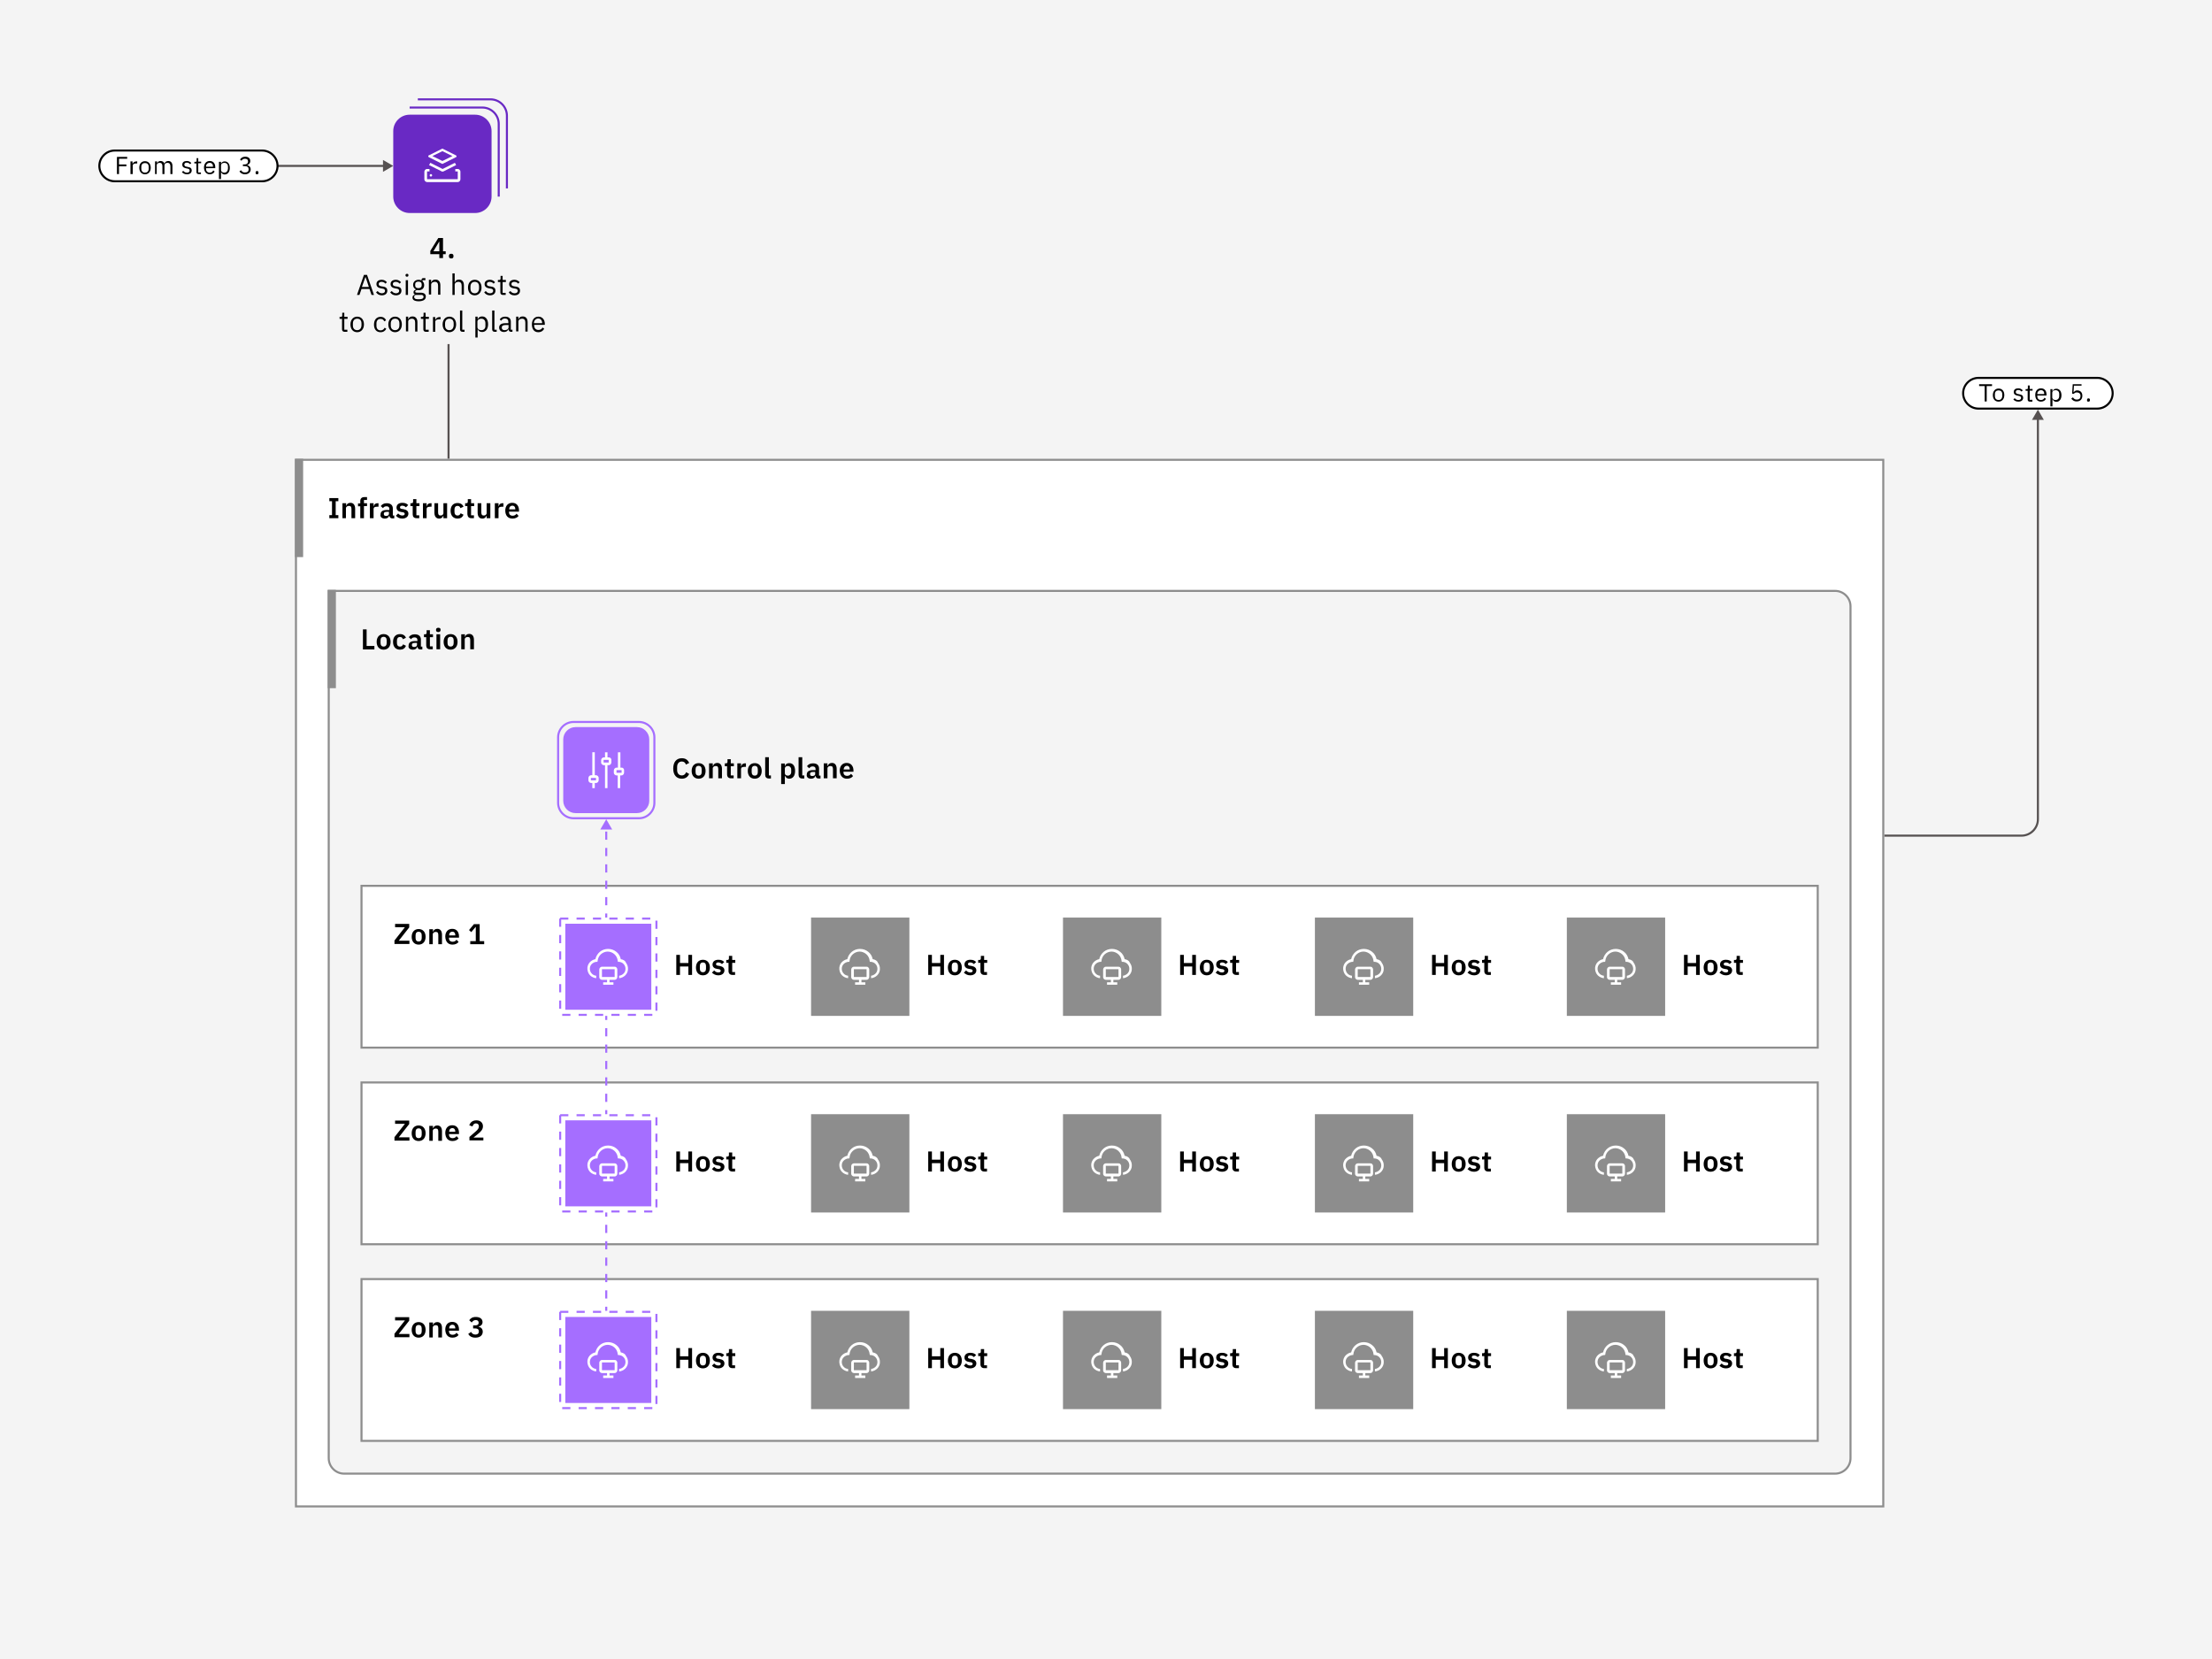 <?xml version="1.0" encoding="utf-8"?>
<!-- Generator: Adobe Illustrator 26.4.1, SVG Export Plug-In . SVG Version: 6.00 Build 0)  -->
<svg version="1.1" id="Layer_1" xmlns="http://www.w3.org/2000/svg" xmlns:xlink="http://www.w3.org/1999/xlink" x="0px" y="0px"
	 viewBox="0 0 1080 810" style="enable-background:new 0 0 1080 810;" xml:space="preserve">
<style type="text/css">
	.st0{fill:#F4F4F4;}
	.st1{fill:#565151;}
	.st2{fill:#FFFFFF;stroke:#8D8D8D;}
	.st3{fill:#8D8D8D;}
	.st4{fill:#F4F4F4;stroke:#8D8D8D;}
	.st5{fill:#FFFFFF;}
	.st6{clip-path:url(#SVGID_00000039837108520113897590000016527884471186931079_);}
	.st7{fill:none;stroke:#8D8D8D;}
	.st8{fill:none;stroke:#A56EFF;stroke-dasharray:4,4;}
	.st9{fill:#A56EFF;stroke:#A56EFF;}
	.st10{clip-path:url(#SVGID_00000161613023946902984310000000001427399383138462_);}
	.st11{clip-path:url(#SVGID_00000165233490527790368190000001955224316205035937_);}
	.st12{fill:#A56EFF;}
	.st13{fill:#F4F4F4;stroke:#A56EFF;}
	.st14{fill:none;stroke:#000000;}
	.st15{fill:#6929C4;}
	.st16{fill:none;stroke:#6929C4;}
</style>
<rect class="st0" width="1080" height="810"/>
<path class="st1" d="M187,78.1l5,2.9l-5,2.9v-2.4h-52v-1h52V78.1z"/>
<path class="st1" d="M995.5,400c0,4.7-3.8,8.5-8.5,8.5h-67v-1h67c4.1,0,7.5-3.4,7.5-7.5V205h-2.4l2.9-5l2.9,5h-2.4V400z"/>
<path class="st1" d="M219.5,224v-56h-1v56H219.5z"/>
<rect x="144.5" y="224.5" class="st2" width="775" height="511"/>
<path class="st3" d="M148,224h-4v48h4V224z"/>
<path d="M165.2,253v-1.5h-1.3v-6.8h1.3v-1.5h-4.4v1.5h1.3v6.8h-1.3v1.5H165.2z M168.9,253v-4.8c0-0.8,0.7-1.2,1.5-1.2
	c0.9,0,1.2,0.5,1.2,1.6v4.4h1.8v-4.6c0-1.8-0.8-2.9-2.3-2.9c-1.1,0-1.8,0.6-2,1.4h-0.1v-1.2h-1.8v7.3H168.9z M175.9,253h1.8v-5.9
	h1.5v-1.4h-1.5v-1.6h1.5v-1.4h-1.3c-1.3,0-2,0.7-2,2v1.1h-1.1v1.4h1.1V253z M182.4,253v-4.5c0-0.8,0.6-1.1,1.8-1.1h0.6v-1.7h-0.4
	c-1.2,0-1.8,0.7-1.9,1.5h-0.1v-1.5h-1.8v7.3H182.4z M187.9,253.2c1.1,0,1.9-0.5,2.1-1.4h0.1c0.1,0.8,0.6,1.3,1.4,1.3h1v-1.4h-0.7
	v-3.4c0-1.7-1.1-2.6-3-2.6c-1.5,0-2.3,0.6-2.9,1.4l1.1,1c0.3-0.5,0.8-0.9,1.7-0.9c1,0,1.4,0.5,1.4,1.3v0.5h-1.2
	c-2,0-3.1,0.7-3.1,2.2C185.5,252.3,186.4,253.2,187.9,253.2z M188.5,251.9c-0.7,0-1.1-0.3-1.1-0.9v-0.2c0-0.6,0.5-0.9,1.4-0.9h1.1v1
	C189.9,251.5,189.3,251.9,188.5,251.9z M196.4,253.2c1.8,0,3-1,3-2.4c0-1.2-0.8-1.9-2.4-2.2l-0.7-0.1c-0.7-0.1-1-0.3-1-0.8
	c0-0.4,0.3-0.8,1.1-0.8c0.7,0,1.3,0.3,1.8,0.8l1.1-1.1c-0.7-0.7-1.4-1.1-2.9-1.1c-1.7,0-2.8,0.9-2.8,2.3c0,1.3,0.9,2,2.4,2.2
	l0.7,0.1c0.6,0.1,0.9,0.4,0.9,0.8c0,0.5-0.4,0.8-1.2,0.8c-0.8,0-1.5-0.4-2-1l-1.1,1.1C194.1,252.7,195.1,253.2,196.4,253.2z
	 M203.4,253h1.3v-1.4h-1.4v-4.5h1.5v-1.4h-1.5v-2h-1.6v1.2c0,0.5-0.2,0.8-0.7,0.8h-0.6v1.4h1.1v4C201.5,252.3,202.1,253,203.4,253z
	 M208.3,253v-4.5c0-0.8,0.6-1.1,1.8-1.1h0.6v-1.7h-0.4c-1.2,0-1.8,0.7-1.9,1.5h-0.1v-1.5h-1.8v7.3H208.3z M216.5,253h1.8v-7.3h-1.8
	v4.8c0,0.8-0.7,1.2-1.4,1.2c-0.9,0-1.2-0.5-1.2-1.6v-4.4h-1.8v4.6c0,1.8,0.8,2.9,2.3,2.9c1.2,0,1.8-0.7,2-1.4h0.1V253z M223.4,253.2
	c1.4,0,2.4-0.6,2.9-1.9l-1.4-0.7c-0.3,0.7-0.7,1.1-1.5,1.1c-1,0-1.5-0.7-1.5-1.7v-1.3c0-1,0.5-1.7,1.5-1.7c0.8,0,1.2,0.4,1.4,1.1
	l1.5-0.7c-0.4-1.1-1.4-1.8-2.9-1.8c-2.2,0-3.4,1.5-3.4,3.8C220,251.7,221.3,253.2,223.4,253.2z M230.1,253h1.3v-1.4H230v-4.5h1.5
	v-1.4H230v-2h-1.6v1.2c0,0.5-0.2,0.8-0.7,0.8h-0.6v1.4h1.1v4C228.3,252.3,228.9,253,230.1,253z M237.6,253h1.8v-7.3h-1.8v4.8
	c0,0.8-0.7,1.2-1.4,1.2c-0.9,0-1.2-0.5-1.2-1.6v-4.4h-1.8v4.6c0,1.8,0.8,2.9,2.3,2.9c1.2,0,1.8-0.7,2-1.4h0.1V253z M243.4,253v-4.5
	c0-0.8,0.6-1.1,1.8-1.1h0.6v-1.7h-0.4c-1.2,0-1.8,0.7-1.9,1.5h-0.1v-1.5h-1.8v7.3H243.4z M250.2,253.2c1.4,0,2.4-0.5,3-1.3l-1-1.1
	c-0.4,0.6-1,1-1.9,1c-1.2,0-1.8-0.7-1.8-1.8v-0.2h4.9v-0.6c0-2-1-3.7-3.3-3.7c-2.1,0-3.4,1.5-3.4,3.8
	C246.7,251.7,248,253.2,250.2,253.2z M250.2,246.9c0.9,0,1.4,0.7,1.4,1.7v0.1h-3v-0.1C248.6,247.6,249.2,246.9,250.2,246.9z"/>
<path class="st4" d="M160.5,288.5H896c4.1,0,7.5,3.4,7.5,7.5v416c0,4.1-3.4,7.5-7.5,7.5H168c-4.1,0-7.5-3.4-7.5-7.5V288.5z"/>
<path class="st3" d="M164,288h-4v48h4V288z"/>
<path d="M182.8,317v-1.6H179v-8.1h-1.8v9.8H182.8z M187.3,317.2c2.1,0,3.4-1.5,3.4-3.8c0-2.3-1.3-3.8-3.4-3.8
	c-2.1,0-3.4,1.5-3.4,3.8C183.9,315.7,185.2,317.2,187.3,317.2z M187.3,315.7c-0.9,0-1.5-0.6-1.5-1.7v-1.4c0-1.1,0.6-1.7,1.5-1.7
	c0.9,0,1.5,0.6,1.5,1.7v1.4C188.8,315.1,188.2,315.7,187.3,315.7z M195.3,317.2c1.4,0,2.4-0.6,2.9-1.9l-1.4-0.7
	c-0.3,0.7-0.7,1.1-1.5,1.1c-1,0-1.5-0.7-1.5-1.7v-1.3c0-1,0.5-1.7,1.5-1.7c0.8,0,1.2,0.4,1.4,1.1l1.5-0.7c-0.4-1.1-1.4-1.8-2.9-1.8
	c-2.2,0-3.4,1.5-3.4,3.8C191.9,315.7,193.1,317.2,195.3,317.2z M201.6,317.2c1.1,0,1.9-0.5,2.1-1.4h0.1c0.1,0.8,0.6,1.3,1.4,1.3h1
	v-1.4h-0.7v-3.4c0-1.7-1.1-2.6-3-2.6c-1.5,0-2.3,0.6-2.9,1.4l1.1,1c0.3-0.5,0.8-0.9,1.7-0.9c1,0,1.4,0.5,1.4,1.3v0.5h-1.2
	c-2,0-3.1,0.7-3.1,2.2C199.2,316.3,200.1,317.2,201.6,317.2z M202.2,315.9c-0.7,0-1.1-0.3-1.1-0.9v-0.2c0-0.6,0.5-0.9,1.4-0.9h1.1v1
	C203.6,315.5,203,315.9,202.2,315.9z M210,317h1.3v-1.4h-1.4v-4.5h1.5v-1.4h-1.5v-2h-1.6v1.2c0,0.5-0.2,0.8-0.7,0.8H207v1.4h1.1v4
	C208.1,316.3,208.7,317,210,317z M214,308.6c0.7,0,1.1-0.4,1.1-0.9v-0.3c0-0.5-0.3-0.9-1.1-0.9c-0.7,0-1.1,0.4-1.1,0.9v0.3
	C212.9,308.2,213.2,308.6,214,308.6z M213.1,317h1.8v-7.3h-1.8V317z M220,317.2c2.1,0,3.4-1.5,3.4-3.8c0-2.3-1.3-3.8-3.4-3.8
	c-2.1,0-3.4,1.5-3.4,3.8C216.6,315.7,217.9,317.2,220,317.2z M220,315.7c-0.9,0-1.5-0.6-1.5-1.7v-1.4c0-1.1,0.6-1.7,1.5-1.7
	c0.9,0,1.5,0.6,1.5,1.7v1.4C221.5,315.1,220.9,315.7,220,315.7z M226.9,317v-4.8c0-0.8,0.7-1.2,1.5-1.2c0.9,0,1.2,0.5,1.2,1.6v4.4
	h1.8v-4.6c0-1.8-0.8-2.9-2.3-2.9c-1.1,0-1.8,0.6-2,1.4h-0.1v-1.2h-1.8v7.3H226.9z"/>
<rect x="176.5" y="624.5" class="st5" width="711" height="79"/>
<g>
	<defs>
		<rect id="SVGID_1_" x="176" y="624" width="77" height="48"/>
	</defs>
	<clipPath id="SVGID_00000183210947688885670620000009303225823136136639_">
		<use xlink:href="#SVGID_1_"  style="overflow:visible;"/>
	</clipPath>
	<g style="clip-path:url(#SVGID_00000183210947688885670620000009303225823136136639_);">
		<path d="M199.9,651.3h-5.2l5.1-6.5v-1.7h-6.9v1.6h4.8l-5.1,6.5v1.7h7.3V651.3z M204.4,653.1c2.1,0,3.4-1.5,3.4-3.8
			c0-2.3-1.3-3.8-3.4-3.8c-2.1,0-3.4,1.5-3.4,3.8C201,651.6,202.3,653.1,204.4,653.1z M204.4,651.7c-0.9,0-1.5-0.6-1.5-1.7v-1.4
			c0-1.1,0.6-1.7,1.5-1.7c0.9,0,1.5,0.6,1.5,1.7v1.4C205.9,651.1,205.3,651.7,204.4,651.7z M211.3,653v-4.8c0-0.8,0.7-1.2,1.5-1.2
			c0.9,0,1.2,0.5,1.2,1.6v4.4h1.8v-4.6c0-1.8-0.8-2.9-2.3-2.9c-1.1,0-1.8,0.6-2,1.4h-0.1v-1.2h-1.8v7.3H211.3z M220.9,653.1
			c1.4,0,2.4-0.5,3-1.3l-1-1.1c-0.4,0.6-1,1-1.9,1c-1.2,0-1.8-0.7-1.8-1.8v-0.2h4.9v-0.6c0-2-1-3.7-3.3-3.7c-2.1,0-3.4,1.5-3.4,3.8
			C217.5,651.6,218.7,653.1,220.9,653.1z M220.9,646.8c0.9,0,1.4,0.7,1.4,1.7v0.1h-3v-0.1C219.3,647.5,219.9,646.8,220.9,646.8z
			 M231,647.1v1.5h1c1.2,0,1.8,0.5,1.8,1.4v0.1c0,0.9-0.6,1.5-1.7,1.5c-1.1,0-1.7-0.6-2.1-1.3l-1.4,1c0.6,1,1.6,1.8,3.5,1.8
			c2.2,0,3.6-1.1,3.6-2.9c0-1.4-0.9-2.2-2-2.4v-0.1c1-0.2,1.9-1,1.9-2.2c0-1.6-1.3-2.5-3.3-2.5c-1.7,0-2.6,0.7-3.2,1.6l1.2,1.1
			c0.5-0.7,1.1-1.2,2-1.2c0.9,0,1.4,0.5,1.4,1.3v0.1c0,0.7-0.5,1.2-1.6,1.2H231z"/>
	</g>
</g>
<rect x="176.5" y="624.5" class="st7" width="711" height="79"/>
<rect x="273" y="640" class="st5" width="48" height="48"/>
<rect x="273.5" y="640.5" class="st8" width="47" height="47"/>
<rect x="276.5" y="643.5" class="st9" width="41" height="41"/>
<path class="st5" d="M300.1,664h-6.2c-0.3,0-0.6,0.1-0.9,0.4c-0.2,0.2-0.4,0.6-0.4,0.9v3.8c0,0.3,0.1,0.6,0.4,0.9
	c0.2,0.2,0.6,0.4,0.9,0.4h2.5v1.2h-1.9v1.2h5v-1.2h-1.9v-1.2h2.5c0.3,0,0.6-0.1,0.9-0.4c0.2-0.2,0.4-0.6,0.4-0.9v-3.8
	c0-0.3-0.1-0.6-0.4-0.9C300.8,664.1,300.5,664,300.1,664z M293.9,669v-3.8h6.2l0,3.8H293.9z"/>
<path class="st5" d="M303.1,660.3c-0.3-1.4-1-2.7-2.2-3.6c-1.1-0.9-2.5-1.4-4-1.4s-2.9,0.5-4,1.4c-1.1,0.9-1.9,2.2-2.2,3.6
	c-1.1,0.2-2.1,0.8-2.9,1.7c-0.7,0.9-1.1,2-1,3.2c0.1,1.1,0.5,2.2,1.3,3c0.8,0.8,1.9,1.3,3,1.4v-1.2c-0.9-0.1-1.7-0.5-2.2-1.1
	c-0.6-0.6-0.9-1.5-0.9-2.3c0-0.9,0.3-1.7,0.9-2.3c0.6-0.6,1.4-1,2.3-1.1l0.5,0l0.1-0.5c0.1-1.2,0.7-2.4,1.6-3.2
	c0.9-0.8,2.1-1.3,3.3-1.3s2.4,0.5,3.3,1.3c0.9,0.8,1.5,2,1.6,3.2l0.1,0.5l0.5,0c0.9,0.1,1.7,0.4,2.3,1.1c0.6,0.6,0.9,1.5,0.9,2.3
	c0,0.9-0.3,1.7-0.9,2.3c-0.6,0.6-1.4,1-2.2,1.1v1.2c1.1-0.1,2.2-0.6,3-1.4c0.8-0.8,1.3-1.9,1.3-3c0.1-1.1-0.3-2.3-1-3.2
	C305.3,661.1,304.3,660.5,303.1,660.3z"/>
<path d="M336.1,668h1.8v-9.8h-1.8v4H332v-4h-1.8v9.8h1.8v-4.1h4.1V668z M343.2,668.1c2.1,0,3.4-1.5,3.4-3.8c0-2.3-1.3-3.8-3.4-3.8
	c-2.1,0-3.4,1.5-3.4,3.8C339.8,666.6,341.1,668.1,343.2,668.1z M343.2,666.7c-0.9,0-1.5-0.6-1.5-1.7v-1.4c0-1.1,0.6-1.7,1.5-1.7
	c0.9,0,1.5,0.6,1.5,1.7v1.4C344.7,666.1,344.1,666.7,343.2,666.7z M350.7,668.1c1.8,0,3-1,3-2.4c0-1.2-0.8-1.9-2.4-2.2l-0.7-0.1
	c-0.7-0.1-1-0.3-1-0.8c0-0.4,0.3-0.8,1.1-0.8c0.7,0,1.3,0.3,1.8,0.8l1.1-1c-0.7-0.7-1.4-1.1-2.9-1.1c-1.7,0-2.8,0.9-2.8,2.3
	c0,1.3,0.9,2,2.4,2.2l0.7,0.1c0.6,0.1,0.9,0.4,0.9,0.8c0,0.5-0.4,0.8-1.2,0.8c-0.8,0-1.5-0.4-2-1l-1.1,1.1
	C348.4,667.6,349.3,668.1,350.7,668.1z M357.6,668h1.3v-1.4h-1.4v-4.5h1.5v-1.4h-1.5v-2h-1.6v1.2c0,0.5-0.2,0.8-0.7,0.8h-0.6v1.4
	h1.1v4C355.7,667.3,356.4,668,357.6,668z"/>
<rect x="396" y="640" class="st5" width="48" height="48"/>
<rect x="396" y="640" class="st3" width="48" height="48"/>
<path class="st5" d="M423.1,664h-6.2c-0.3,0-0.6,0.1-0.9,0.4c-0.2,0.2-0.4,0.6-0.4,0.9v3.8c0,0.3,0.1,0.6,0.4,0.9
	c0.2,0.2,0.6,0.4,0.9,0.4h2.5v1.2h-1.9v1.2h5v-1.2h-1.9v-1.2h2.5c0.3,0,0.6-0.1,0.9-0.4c0.2-0.2,0.4-0.6,0.4-0.9v-3.8
	c0-0.3-0.1-0.6-0.4-0.9C423.8,664.1,423.5,664,423.1,664z M416.9,669v-3.8h6.2l0,3.8H416.9z"/>
<path class="st5" d="M426.1,660.3c-0.3-1.4-1-2.7-2.2-3.6c-1.1-0.9-2.5-1.4-4-1.4s-2.9,0.5-4,1.4c-1.1,0.9-1.9,2.2-2.2,3.6
	c-1.1,0.2-2.1,0.8-2.9,1.7c-0.7,0.9-1.1,2-1,3.2c0.1,1.1,0.5,2.2,1.3,3c0.8,0.8,1.9,1.3,3,1.4v-1.2c-0.9-0.1-1.7-0.5-2.2-1.1
	c-0.6-0.6-0.9-1.5-0.9-2.3c0-0.9,0.3-1.7,0.9-2.3c0.6-0.6,1.4-1,2.3-1.1l0.5,0l0.1-0.5c0.1-1.2,0.7-2.4,1.6-3.2
	c0.9-0.8,2.1-1.3,3.3-1.3s2.4,0.5,3.3,1.3c0.9,0.8,1.5,2,1.6,3.2l0.1,0.5l0.5,0c0.9,0.1,1.7,0.4,2.3,1.1c0.6,0.6,0.9,1.5,0.9,2.3
	c0,0.9-0.3,1.7-0.9,2.3c-0.6,0.6-1.4,1-2.2,1.1v1.2c1.1-0.1,2.2-0.6,3-1.4c0.8-0.8,1.3-1.9,1.3-3c0.1-1.1-0.3-2.3-1-3.2
	C428.3,661.1,427.3,660.5,426.1,660.3z"/>
<path d="M459.1,668h1.8v-9.8h-1.8v4H455v-4h-1.8v9.8h1.8v-4.1h4.1V668z M466.2,668.1c2.1,0,3.4-1.5,3.4-3.8c0-2.3-1.3-3.8-3.4-3.8
	c-2.1,0-3.4,1.5-3.4,3.8C462.8,666.6,464.1,668.1,466.2,668.1z M466.2,666.7c-0.9,0-1.5-0.6-1.5-1.7v-1.4c0-1.1,0.6-1.7,1.5-1.7
	c0.9,0,1.5,0.6,1.5,1.7v1.4C467.7,666.1,467.1,666.7,466.2,666.7z M473.7,668.1c1.8,0,3-1,3-2.4c0-1.2-0.8-1.9-2.4-2.2l-0.7-0.1
	c-0.7-0.1-1-0.3-1-0.8c0-0.4,0.3-0.8,1.1-0.8c0.7,0,1.3,0.3,1.8,0.8l1.1-1c-0.7-0.7-1.4-1.1-2.9-1.1c-1.7,0-2.8,0.9-2.8,2.3
	c0,1.3,0.9,2,2.4,2.2l0.7,0.1c0.6,0.1,0.9,0.4,0.9,0.8c0,0.5-0.4,0.8-1.2,0.8c-0.8,0-1.5-0.4-2-1l-1.1,1.1
	C471.4,667.6,472.3,668.1,473.7,668.1z M480.6,668h1.3v-1.4h-1.4v-4.5h1.5v-1.4h-1.5v-2h-1.6v1.2c0,0.5-0.2,0.8-0.7,0.8h-0.6v1.4
	h1.1v4C478.7,667.3,479.4,668,480.6,668z"/>
<rect x="519" y="640" class="st5" width="48" height="48"/>
<rect x="519" y="640" class="st3" width="48" height="48"/>
<path class="st5" d="M546.1,664h-6.2c-0.3,0-0.6,0.1-0.9,0.4c-0.2,0.2-0.4,0.6-0.4,0.9v3.8c0,0.3,0.1,0.6,0.4,0.9
	c0.2,0.2,0.6,0.4,0.9,0.4h2.5v1.2h-1.9v1.2h5v-1.2h-1.9v-1.2h2.5c0.3,0,0.6-0.1,0.9-0.4c0.2-0.2,0.4-0.6,0.4-0.9v-3.8
	c0-0.3-0.1-0.6-0.4-0.9C546.8,664.1,546.5,664,546.1,664z M539.9,669v-3.8h6.2l0,3.8H539.9z"/>
<path class="st5" d="M549.1,660.3c-0.3-1.4-1-2.7-2.2-3.6c-1.1-0.9-2.5-1.4-4-1.4s-2.9,0.5-4,1.4c-1.1,0.9-1.9,2.2-2.2,3.6
	c-1.1,0.2-2.1,0.8-2.9,1.7c-0.7,0.9-1.1,2-1,3.2c0.1,1.1,0.5,2.2,1.3,3c0.8,0.8,1.9,1.3,3,1.4v-1.2c-0.9-0.1-1.7-0.5-2.2-1.1
	c-0.6-0.6-0.9-1.5-0.9-2.3c0-0.9,0.3-1.7,0.9-2.3c0.6-0.6,1.4-1,2.3-1.1l0.5,0l0.1-0.5c0.1-1.2,0.7-2.4,1.6-3.2
	c0.9-0.8,2.1-1.3,3.3-1.3s2.4,0.5,3.3,1.3c0.9,0.8,1.5,2,1.6,3.2l0.1,0.5l0.5,0c0.9,0.1,1.7,0.4,2.3,1.1c0.6,0.6,0.9,1.5,0.9,2.3
	c0,0.9-0.3,1.7-0.9,2.3c-0.6,0.6-1.4,1-2.2,1.1v1.2c1.1-0.1,2.2-0.6,3-1.4c0.8-0.8,1.3-1.9,1.3-3c0.1-1.1-0.3-2.3-1-3.2
	C551.3,661.1,550.3,660.5,549.1,660.3z"/>
<path d="M582.1,668h1.8v-9.8h-1.8v4H578v-4h-1.8v9.8h1.8v-4.1h4.1V668z M589.2,668.1c2.1,0,3.4-1.5,3.4-3.8c0-2.3-1.3-3.8-3.4-3.8
	c-2.1,0-3.4,1.5-3.4,3.8C585.8,666.6,587.1,668.1,589.2,668.1z M589.2,666.7c-0.9,0-1.5-0.6-1.5-1.7v-1.4c0-1.1,0.6-1.7,1.5-1.7
	c0.9,0,1.5,0.6,1.5,1.7v1.4C590.7,666.1,590.1,666.7,589.2,666.7z M596.7,668.1c1.8,0,3-1,3-2.4c0-1.2-0.8-1.9-2.4-2.2l-0.7-0.1
	c-0.7-0.1-1-0.3-1-0.8c0-0.4,0.3-0.8,1.1-0.8c0.7,0,1.3,0.3,1.8,0.8l1-1c-0.7-0.7-1.4-1.1-2.9-1.1c-1.7,0-2.8,0.9-2.8,2.3
	c0,1.3,0.9,2,2.4,2.2l0.7,0.1c0.6,0.1,0.9,0.4,0.9,0.8c0,0.5-0.4,0.8-1.2,0.8c-0.8,0-1.5-0.4-2-1l-1.1,1.1
	C594.4,667.6,595.3,668.1,596.7,668.1z M603.6,668h1.3v-1.4h-1.4v-4.5h1.5v-1.4h-1.5v-2h-1.6v1.2c0,0.5-0.2,0.8-0.7,0.8h-0.6v1.4
	h1.1v4C601.7,667.3,602.4,668,603.6,668z"/>
<rect x="642" y="640" class="st5" width="48" height="48"/>
<rect x="642" y="640" class="st3" width="48" height="48"/>
<path class="st5" d="M669.1,664h-6.2c-0.3,0-0.6,0.1-0.9,0.4c-0.2,0.2-0.4,0.6-0.4,0.9v3.8c0,0.3,0.1,0.6,0.4,0.9
	c0.2,0.2,0.6,0.4,0.9,0.4h2.5v1.2h-1.9v1.2h5v-1.2h-1.9v-1.2h2.5c0.3,0,0.6-0.1,0.9-0.4c0.2-0.2,0.4-0.6,0.4-0.9v-3.8
	c0-0.3-0.1-0.6-0.4-0.9C669.8,664.1,669.5,664,669.1,664z M662.9,669v-3.8h6.2l0,3.8H662.9z"/>
<path class="st5" d="M672.1,660.3c-0.3-1.4-1-2.7-2.2-3.6c-1.1-0.9-2.5-1.4-4-1.4s-2.9,0.5-4,1.4c-1.1,0.9-1.9,2.2-2.2,3.6
	c-1.1,0.2-2.1,0.8-2.9,1.7c-0.7,0.9-1.1,2-1,3.2c0.1,1.1,0.5,2.2,1.3,3c0.8,0.8,1.9,1.3,3,1.4v-1.2c-0.9-0.1-1.7-0.5-2.2-1.1
	c-0.6-0.6-0.9-1.5-0.9-2.3c0-0.9,0.3-1.7,0.9-2.3c0.6-0.6,1.4-1,2.3-1.1l0.5,0l0.1-0.5c0.1-1.2,0.7-2.4,1.6-3.2
	c0.9-0.8,2.1-1.3,3.3-1.3s2.4,0.5,3.3,1.3c0.9,0.8,1.5,2,1.6,3.2l0.1,0.5l0.5,0c0.9,0.1,1.7,0.4,2.3,1.1c0.6,0.6,0.9,1.5,0.9,2.3
	c0,0.9-0.3,1.7-0.9,2.3c-0.6,0.6-1.4,1-2.2,1.1v1.2c1.1-0.1,2.2-0.6,3-1.4c0.8-0.8,1.3-1.9,1.3-3c0.1-1.1-0.3-2.3-1-3.2
	C674.3,661.1,673.3,660.5,672.1,660.3z"/>
<path d="M705.1,668h1.8v-9.8h-1.8v4H701v-4h-1.8v9.8h1.8v-4.1h4.1V668z M712.2,668.1c2.1,0,3.4-1.5,3.4-3.8c0-2.3-1.3-3.8-3.4-3.8
	c-2.1,0-3.4,1.5-3.4,3.8C708.8,666.6,710.1,668.1,712.2,668.1z M712.2,666.7c-0.9,0-1.5-0.6-1.5-1.7v-1.4c0-1.1,0.6-1.7,1.5-1.7
	c0.9,0,1.5,0.6,1.5,1.7v1.4C713.7,666.1,713.1,666.7,712.2,666.7z M719.7,668.1c1.8,0,3-1,3-2.4c0-1.2-0.8-1.9-2.4-2.2l-0.7-0.1
	c-0.7-0.1-1-0.3-1-0.8c0-0.4,0.3-0.8,1.1-0.8c0.7,0,1.3,0.3,1.8,0.8l1-1c-0.7-0.7-1.4-1.1-2.9-1.1c-1.7,0-2.8,0.9-2.8,2.3
	c0,1.3,0.9,2,2.4,2.2l0.7,0.1c0.6,0.1,0.9,0.4,0.9,0.8c0,0.5-0.4,0.8-1.2,0.8c-0.8,0-1.5-0.4-2-1l-1.1,1.1
	C717.4,667.6,718.3,668.1,719.7,668.1z M726.6,668h1.3v-1.4h-1.4v-4.5h1.5v-1.4h-1.5v-2h-1.6v1.2c0,0.5-0.2,0.8-0.7,0.8h-0.6v1.4
	h1.1v4C724.7,667.3,725.4,668,726.6,668z"/>
<rect x="765" y="640" class="st5" width="48" height="48"/>
<rect x="765" y="640" class="st3" width="48" height="48"/>
<path class="st5" d="M792.1,664h-6.2c-0.3,0-0.6,0.1-0.9,0.4c-0.2,0.2-0.4,0.6-0.4,0.9v3.8c0,0.3,0.1,0.6,0.4,0.9
	c0.2,0.2,0.6,0.4,0.9,0.4h2.5v1.2h-1.9v1.2h5v-1.2h-1.9v-1.2h2.5c0.3,0,0.6-0.1,0.9-0.4c0.2-0.2,0.4-0.6,0.4-0.9v-3.8
	c0-0.3-0.1-0.6-0.4-0.9C792.8,664.1,792.5,664,792.1,664z M785.9,669v-3.8h6.2l0,3.8H785.9z"/>
<path class="st5" d="M795.1,660.3c-0.3-1.4-1-2.7-2.2-3.6c-1.1-0.9-2.5-1.4-4-1.4s-2.9,0.5-4,1.4c-1.1,0.9-1.9,2.2-2.2,3.6
	c-1.1,0.2-2.1,0.8-2.9,1.7c-0.7,0.9-1.1,2-1,3.2c0.1,1.1,0.5,2.2,1.3,3c0.8,0.8,1.9,1.3,3,1.4v-1.2c-0.9-0.1-1.7-0.5-2.2-1.1
	c-0.6-0.6-0.9-1.5-0.9-2.3c0-0.9,0.3-1.7,0.9-2.3c0.6-0.6,1.4-1,2.3-1.1l0.5,0l0.1-0.5c0.1-1.2,0.7-2.4,1.6-3.2
	c0.9-0.8,2.1-1.3,3.3-1.3s2.4,0.5,3.3,1.3c0.9,0.8,1.5,2,1.6,3.2l0.1,0.5l0.5,0c0.9,0.1,1.7,0.4,2.3,1.1c0.6,0.6,0.9,1.5,0.9,2.3
	c0,0.9-0.3,1.7-0.9,2.3c-0.6,0.6-1.4,1-2.2,1.1v1.2c1.1-0.1,2.2-0.6,3-1.4c0.8-0.8,1.3-1.9,1.3-3c0.1-1.1-0.3-2.3-1-3.2
	C797.3,661.1,796.3,660.5,795.1,660.3z"/>
<path d="M828.1,668h1.8v-9.8h-1.8v4H824v-4h-1.8v9.8h1.8v-4.1h4.1V668z M835.2,668.1c2.1,0,3.4-1.5,3.4-3.8c0-2.3-1.3-3.8-3.4-3.8
	c-2.1,0-3.4,1.5-3.4,3.8C831.8,666.6,833.1,668.1,835.2,668.1z M835.2,666.7c-0.9,0-1.5-0.6-1.5-1.7v-1.4c0-1.1,0.6-1.7,1.5-1.7
	c0.9,0,1.5,0.6,1.5,1.7v1.4C836.7,666.1,836.1,666.7,835.2,666.7z M842.7,668.1c1.8,0,3-1,3-2.4c0-1.2-0.8-1.9-2.4-2.2l-0.7-0.1
	c-0.7-0.1-1-0.3-1-0.8c0-0.4,0.3-0.8,1.1-0.8c0.7,0,1.3,0.3,1.8,0.8l1-1c-0.7-0.7-1.4-1.1-2.9-1.1c-1.7,0-2.8,0.9-2.8,2.3
	c0,1.3,0.9,2,2.4,2.2l0.7,0.1c0.6,0.1,0.9,0.4,0.9,0.8c0,0.5-0.4,0.8-1.2,0.8c-0.8,0-1.5-0.4-2-1l-1.1,1.1
	C840.4,667.6,841.3,668.1,842.7,668.1z M849.6,668h1.3v-1.4h-1.4v-4.5h1.5v-1.4h-1.5v-2h-1.6v1.2c0,0.5-0.2,0.8-0.7,0.8h-0.6v1.4
	h1.1v4C847.7,667.3,848.4,668,849.6,668z"/>
<rect x="176.5" y="528.5" class="st5" width="711" height="79"/>
<g>
	<defs>
		<rect id="SVGID_00000070805131202392990970000016034252049499005082_" x="176" y="528" width="77" height="48"/>
	</defs>
	<clipPath id="SVGID_00000107576894152092704450000009387772805050923654_">
		<use xlink:href="#SVGID_00000070805131202392990970000016034252049499005082_"  style="overflow:visible;"/>
	</clipPath>
	<g style="clip-path:url(#SVGID_00000107576894152092704450000009387772805050923654_);">
		<path d="M199.9,555.3h-5.2l5.1-6.5v-1.7h-6.9v1.6h4.8l-5.1,6.5v1.7h7.3V555.3z M204.4,557.1c2.1,0,3.4-1.5,3.4-3.8
			c0-2.3-1.3-3.8-3.4-3.8c-2.1,0-3.4,1.5-3.4,3.8C201,555.7,202.3,557.1,204.4,557.1z M204.4,555.7c-0.9,0-1.5-0.6-1.5-1.7v-1.4
			c0-1.1,0.6-1.7,1.5-1.7c0.9,0,1.5,0.6,1.5,1.7v1.4C205.9,555.1,205.3,555.7,204.4,555.7z M211.3,557v-4.8c0-0.8,0.7-1.2,1.5-1.2
			c0.9,0,1.2,0.5,1.2,1.6v4.4h1.8v-4.6c0-1.8-0.8-2.9-2.3-2.9c-1.1,0-1.8,0.6-2,1.4h-0.1v-1.2h-1.8v7.3H211.3z M220.9,557.1
			c1.4,0,2.4-0.5,3-1.3l-1-1.1c-0.4,0.6-1,1-1.9,1c-1.2,0-1.8-0.7-1.8-1.8v-0.2h4.9v-0.6c0-2-1-3.7-3.3-3.7c-2.1,0-3.4,1.5-3.4,3.8
			C217.5,555.6,218.7,557.1,220.9,557.1z M220.9,550.8c0.9,0,1.4,0.7,1.4,1.7v0.1h-3v-0.1C219.3,551.5,219.9,550.8,220.9,550.8z
			 M236,555.4h-4.8l2.1-1.7c1.4-1.1,2.5-2.2,2.5-3.8c0-1.7-1.2-2.9-3.2-2.9c-2,0-3,1.1-3.5,2.4l1.6,0.6c0.2-0.8,0.7-1.5,1.7-1.5
			c0.8,0,1.4,0.5,1.4,1.3v0.2c0,0.9-0.5,1.5-1.5,2.4l-3.1,2.7v1.7h6.8V555.4z"/>
	</g>
</g>
<rect x="176.5" y="528.5" class="st7" width="711" height="79"/>
<rect x="273" y="544" class="st5" width="48" height="48"/>
<rect x="273.5" y="544.5" class="st8" width="47" height="47"/>
<rect x="276.5" y="547.5" class="st9" width="41" height="41"/>
<path class="st5" d="M300.1,568h-6.2c-0.3,0-0.6,0.1-0.9,0.4c-0.2,0.2-0.4,0.6-0.4,0.9v3.8c0,0.3,0.1,0.6,0.4,0.9
	c0.2,0.2,0.6,0.4,0.9,0.4h2.5v1.2h-1.9v1.2h5v-1.2h-1.9v-1.2h2.5c0.3,0,0.6-0.1,0.9-0.4c0.2-0.2,0.4-0.6,0.4-0.9v-3.8
	c0-0.3-0.1-0.6-0.4-0.9C300.8,568.1,300.5,568,300.1,568z M293.9,573v-3.8h6.2l0,3.8H293.9z"/>
<path class="st5" d="M303.1,564.3c-0.3-1.4-1-2.7-2.2-3.6c-1.1-0.9-2.5-1.4-4-1.4s-2.9,0.5-4,1.4c-1.1,0.9-1.9,2.2-2.2,3.6
	c-1.1,0.2-2.1,0.8-2.9,1.7c-0.7,0.9-1.1,2-1,3.2c0.1,1.1,0.5,2.2,1.3,3c0.8,0.8,1.9,1.3,3,1.4v-1.2c-0.9-0.1-1.7-0.5-2.2-1.1
	c-0.6-0.6-0.9-1.5-0.9-2.3c0-0.9,0.3-1.7,0.9-2.3c0.6-0.6,1.4-1,2.3-1.1l0.5,0l0.1-0.5c0.1-1.2,0.7-2.4,1.6-3.2
	c0.9-0.8,2.1-1.3,3.3-1.3s2.4,0.5,3.3,1.3c0.9,0.8,1.5,2,1.6,3.2l0.1,0.5l0.5,0c0.9,0.1,1.7,0.4,2.3,1.1c0.6,0.6,0.9,1.5,0.9,2.3
	c0,0.9-0.3,1.7-0.9,2.3c-0.6,0.6-1.4,1-2.2,1.1v1.2c1.1-0.1,2.2-0.6,3-1.4c0.8-0.8,1.3-1.9,1.3-3c0.1-1.1-0.3-2.3-1-3.2
	C305.3,565.1,304.3,564.5,303.1,564.3z"/>
<path d="M336.1,572h1.8v-9.8h-1.8v4H332v-4h-1.8v9.8h1.8v-4.1h4.1V572z M343.2,572.1c2.1,0,3.4-1.5,3.4-3.8c0-2.3-1.3-3.8-3.4-3.8
	c-2.1,0-3.4,1.5-3.4,3.8C339.8,570.7,341.1,572.1,343.2,572.1z M343.2,570.7c-0.9,0-1.5-0.6-1.5-1.7v-1.4c0-1.1,0.6-1.7,1.5-1.7
	c0.9,0,1.5,0.6,1.5,1.7v1.4C344.7,570.1,344.1,570.7,343.2,570.7z M350.7,572.1c1.8,0,3-1,3-2.4c0-1.2-0.8-1.9-2.4-2.2l-0.7-0.1
	c-0.7-0.1-1-0.3-1-0.8c0-0.4,0.3-0.8,1.1-0.8c0.7,0,1.3,0.3,1.8,0.8l1.1-1c-0.7-0.7-1.4-1.1-2.9-1.1c-1.7,0-2.8,0.9-2.8,2.3
	c0,1.3,0.9,2,2.4,2.2l0.7,0.1c0.6,0.1,0.9,0.4,0.9,0.8c0,0.5-0.4,0.8-1.2,0.8c-0.8,0-1.5-0.4-2-1l-1.1,1.1
	C348.4,571.6,349.3,572.1,350.7,572.1z M357.6,572h1.3v-1.4h-1.4v-4.5h1.5v-1.4h-1.5v-2h-1.6v1.2c0,0.5-0.2,0.8-0.7,0.8h-0.6v1.4
	h1.1v4C355.7,571.3,356.4,572,357.6,572z"/>
<rect x="396" y="544" class="st5" width="48" height="48"/>
<rect x="396" y="544" class="st3" width="48" height="48"/>
<path class="st5" d="M423.1,568h-6.2c-0.3,0-0.6,0.1-0.9,0.4c-0.2,0.2-0.4,0.6-0.4,0.9v3.8c0,0.3,0.1,0.6,0.4,0.9
	c0.2,0.2,0.6,0.4,0.9,0.4h2.5v1.2h-1.9v1.2h5v-1.2h-1.9v-1.2h2.5c0.3,0,0.6-0.1,0.9-0.4c0.2-0.2,0.4-0.6,0.4-0.9v-3.8
	c0-0.3-0.1-0.6-0.4-0.9C423.8,568.1,423.5,568,423.1,568z M416.9,573v-3.8h6.2l0,3.8H416.9z"/>
<path class="st5" d="M426.1,564.3c-0.3-1.4-1-2.7-2.2-3.6c-1.1-0.9-2.5-1.4-4-1.4s-2.9,0.5-4,1.4c-1.1,0.9-1.9,2.2-2.2,3.6
	c-1.1,0.2-2.1,0.8-2.9,1.7c-0.7,0.9-1.1,2-1,3.2c0.1,1.1,0.5,2.2,1.3,3c0.8,0.8,1.9,1.3,3,1.4v-1.2c-0.9-0.1-1.7-0.5-2.2-1.1
	c-0.6-0.6-0.9-1.5-0.9-2.3c0-0.9,0.3-1.7,0.9-2.3c0.6-0.6,1.4-1,2.3-1.1l0.5,0l0.1-0.5c0.1-1.2,0.7-2.4,1.6-3.2
	c0.9-0.8,2.1-1.3,3.3-1.3s2.4,0.5,3.3,1.3c0.9,0.8,1.5,2,1.6,3.2l0.1,0.5l0.5,0c0.9,0.1,1.7,0.4,2.3,1.1c0.6,0.6,0.9,1.5,0.9,2.3
	c0,0.9-0.3,1.7-0.9,2.3c-0.6,0.6-1.4,1-2.2,1.1v1.2c1.1-0.1,2.2-0.6,3-1.4c0.8-0.8,1.3-1.9,1.3-3c0.1-1.1-0.3-2.3-1-3.2
	C428.3,565.1,427.3,564.5,426.1,564.3z"/>
<path d="M459.1,572h1.8v-9.8h-1.8v4H455v-4h-1.8v9.8h1.8v-4.1h4.1V572z M466.2,572.1c2.1,0,3.4-1.5,3.4-3.8c0-2.3-1.3-3.8-3.4-3.8
	c-2.1,0-3.4,1.5-3.4,3.8C462.8,570.7,464.1,572.1,466.2,572.1z M466.2,570.7c-0.9,0-1.5-0.6-1.5-1.7v-1.4c0-1.1,0.6-1.7,1.5-1.7
	c0.9,0,1.5,0.6,1.5,1.7v1.4C467.7,570.1,467.1,570.7,466.2,570.7z M473.7,572.1c1.8,0,3-1,3-2.4c0-1.2-0.8-1.9-2.4-2.2l-0.7-0.1
	c-0.7-0.1-1-0.3-1-0.8c0-0.4,0.3-0.8,1.1-0.8c0.7,0,1.3,0.3,1.8,0.8l1.1-1c-0.7-0.7-1.4-1.1-2.9-1.1c-1.7,0-2.8,0.9-2.8,2.3
	c0,1.3,0.9,2,2.4,2.2l0.7,0.1c0.6,0.1,0.9,0.4,0.9,0.8c0,0.5-0.4,0.8-1.2,0.8c-0.8,0-1.5-0.4-2-1l-1.1,1.1
	C471.4,571.6,472.3,572.1,473.7,572.1z M480.6,572h1.3v-1.4h-1.4v-4.5h1.5v-1.4h-1.5v-2h-1.6v1.2c0,0.5-0.2,0.8-0.7,0.8h-0.6v1.4
	h1.1v4C478.7,571.3,479.4,572,480.6,572z"/>
<rect x="519" y="544" class="st5" width="48" height="48"/>
<rect x="519" y="544" class="st3" width="48" height="48"/>
<path class="st5" d="M546.1,568h-6.2c-0.3,0-0.6,0.1-0.9,0.4c-0.2,0.2-0.4,0.6-0.4,0.9v3.8c0,0.3,0.1,0.6,0.4,0.9
	c0.2,0.2,0.6,0.4,0.9,0.4h2.5v1.2h-1.9v1.2h5v-1.2h-1.9v-1.2h2.5c0.3,0,0.6-0.1,0.9-0.4c0.2-0.2,0.4-0.6,0.4-0.9v-3.8
	c0-0.3-0.1-0.6-0.4-0.9C546.8,568.1,546.5,568,546.1,568z M539.9,573v-3.8h6.2l0,3.8H539.9z"/>
<path class="st5" d="M549.1,564.3c-0.3-1.4-1-2.7-2.2-3.6c-1.1-0.9-2.5-1.4-4-1.4s-2.9,0.5-4,1.4c-1.1,0.9-1.9,2.2-2.2,3.6
	c-1.1,0.2-2.1,0.8-2.9,1.7c-0.7,0.9-1.1,2-1,3.2c0.1,1.1,0.5,2.2,1.3,3c0.8,0.8,1.9,1.3,3,1.4v-1.2c-0.9-0.1-1.7-0.5-2.2-1.1
	c-0.6-0.6-0.9-1.5-0.9-2.3c0-0.9,0.3-1.7,0.9-2.3c0.6-0.6,1.4-1,2.3-1.1l0.5,0l0.1-0.5c0.1-1.2,0.7-2.4,1.6-3.2
	c0.9-0.8,2.1-1.3,3.3-1.3s2.4,0.5,3.3,1.3c0.9,0.8,1.5,2,1.6,3.2l0.1,0.5l0.5,0c0.9,0.1,1.7,0.4,2.3,1.1c0.6,0.6,0.9,1.5,0.9,2.3
	c0,0.9-0.3,1.7-0.9,2.3c-0.6,0.6-1.4,1-2.2,1.1v1.2c1.1-0.1,2.2-0.6,3-1.4c0.8-0.8,1.3-1.9,1.3-3c0.1-1.1-0.3-2.3-1-3.2
	C551.3,565.1,550.3,564.5,549.1,564.3z"/>
<path d="M582.1,572h1.8v-9.8h-1.8v4H578v-4h-1.8v9.8h1.8v-4.1h4.1V572z M589.2,572.1c2.1,0,3.4-1.5,3.4-3.8c0-2.3-1.3-3.8-3.4-3.8
	c-2.1,0-3.4,1.5-3.4,3.8C585.8,570.7,587.1,572.1,589.2,572.1z M589.2,570.7c-0.9,0-1.5-0.6-1.5-1.7v-1.4c0-1.1,0.6-1.7,1.5-1.7
	c0.9,0,1.5,0.6,1.5,1.7v1.4C590.7,570.1,590.1,570.7,589.2,570.7z M596.7,572.1c1.8,0,3-1,3-2.4c0-1.2-0.8-1.9-2.4-2.2l-0.7-0.1
	c-0.7-0.1-1-0.3-1-0.8c0-0.4,0.3-0.8,1.1-0.8c0.7,0,1.3,0.3,1.8,0.8l1-1c-0.7-0.7-1.4-1.1-2.9-1.1c-1.7,0-2.8,0.9-2.8,2.3
	c0,1.3,0.9,2,2.4,2.2l0.7,0.1c0.6,0.1,0.9,0.4,0.9,0.8c0,0.5-0.4,0.8-1.2,0.8c-0.8,0-1.5-0.4-2-1l-1.1,1.1
	C594.4,571.6,595.3,572.1,596.7,572.1z M603.6,572h1.3v-1.4h-1.4v-4.5h1.5v-1.4h-1.5v-2h-1.6v1.2c0,0.5-0.2,0.8-0.7,0.8h-0.6v1.4
	h1.1v4C601.7,571.3,602.4,572,603.6,572z"/>
<rect x="642" y="544" class="st5" width="48" height="48"/>
<rect x="642" y="544" class="st3" width="48" height="48"/>
<path class="st5" d="M669.1,568h-6.2c-0.3,0-0.6,0.1-0.9,0.4c-0.2,0.2-0.4,0.6-0.4,0.9v3.8c0,0.3,0.1,0.6,0.4,0.9
	c0.2,0.2,0.6,0.4,0.9,0.4h2.5v1.2h-1.9v1.2h5v-1.2h-1.9v-1.2h2.5c0.3,0,0.6-0.1,0.9-0.4c0.2-0.2,0.4-0.6,0.4-0.9v-3.8
	c0-0.3-0.1-0.6-0.4-0.9C669.8,568.1,669.5,568,669.1,568z M662.9,573v-3.8h6.2l0,3.8H662.9z"/>
<path class="st5" d="M672.1,564.3c-0.3-1.4-1-2.7-2.2-3.6c-1.1-0.9-2.5-1.4-4-1.4s-2.9,0.5-4,1.4c-1.1,0.9-1.9,2.2-2.2,3.6
	c-1.1,0.2-2.1,0.8-2.9,1.7c-0.7,0.9-1.1,2-1,3.2c0.1,1.1,0.5,2.2,1.3,3c0.8,0.8,1.9,1.3,3,1.4v-1.2c-0.9-0.1-1.7-0.5-2.2-1.1
	c-0.6-0.6-0.9-1.5-0.9-2.3c0-0.9,0.3-1.7,0.9-2.3c0.6-0.6,1.4-1,2.3-1.1l0.5,0l0.1-0.5c0.1-1.2,0.7-2.4,1.6-3.2
	c0.9-0.8,2.1-1.3,3.3-1.3s2.4,0.5,3.3,1.3c0.9,0.8,1.5,2,1.6,3.2l0.1,0.5l0.5,0c0.9,0.1,1.7,0.4,2.3,1.1c0.6,0.6,0.9,1.5,0.9,2.3
	c0,0.9-0.3,1.7-0.9,2.3c-0.6,0.6-1.4,1-2.2,1.1v1.2c1.1-0.1,2.2-0.6,3-1.4c0.8-0.8,1.3-1.9,1.3-3c0.1-1.1-0.3-2.3-1-3.2
	C674.3,565.1,673.3,564.5,672.1,564.3z"/>
<path d="M705.1,572h1.8v-9.8h-1.8v4H701v-4h-1.8v9.8h1.8v-4.1h4.1V572z M712.2,572.1c2.1,0,3.4-1.5,3.4-3.8c0-2.3-1.3-3.8-3.4-3.8
	c-2.1,0-3.4,1.5-3.4,3.8C708.8,570.7,710.1,572.1,712.2,572.1z M712.2,570.7c-0.9,0-1.5-0.6-1.5-1.7v-1.4c0-1.1,0.6-1.7,1.5-1.7
	c0.9,0,1.5,0.6,1.5,1.7v1.4C713.7,570.1,713.1,570.7,712.2,570.7z M719.7,572.1c1.8,0,3-1,3-2.4c0-1.2-0.8-1.9-2.4-2.2l-0.7-0.1
	c-0.7-0.1-1-0.3-1-0.8c0-0.4,0.3-0.8,1.1-0.8c0.7,0,1.3,0.3,1.8,0.8l1-1c-0.7-0.7-1.4-1.1-2.9-1.1c-1.7,0-2.8,0.9-2.8,2.3
	c0,1.3,0.9,2,2.4,2.2l0.7,0.1c0.6,0.1,0.9,0.4,0.9,0.8c0,0.5-0.4,0.8-1.2,0.8c-0.8,0-1.5-0.4-2-1l-1.1,1.1
	C717.4,571.6,718.3,572.1,719.7,572.1z M726.6,572h1.3v-1.4h-1.4v-4.5h1.5v-1.4h-1.5v-2h-1.6v1.2c0,0.5-0.2,0.8-0.7,0.8h-0.6v1.4
	h1.1v4C724.7,571.3,725.4,572,726.6,572z"/>
<rect x="765" y="544" class="st5" width="48" height="48"/>
<rect x="765" y="544" class="st3" width="48" height="48"/>
<path class="st5" d="M792.1,568h-6.2c-0.3,0-0.6,0.1-0.9,0.4c-0.2,0.2-0.4,0.6-0.4,0.9v3.8c0,0.3,0.1,0.6,0.4,0.9
	c0.2,0.2,0.6,0.4,0.9,0.4h2.5v1.2h-1.9v1.2h5v-1.2h-1.9v-1.2h2.5c0.3,0,0.6-0.1,0.9-0.4c0.2-0.2,0.4-0.6,0.4-0.9v-3.8
	c0-0.3-0.1-0.6-0.4-0.9C792.8,568.1,792.5,568,792.1,568z M785.9,573v-3.8h6.2l0,3.8H785.9z"/>
<path class="st5" d="M795.1,564.3c-0.3-1.4-1-2.7-2.2-3.6c-1.1-0.9-2.5-1.4-4-1.4s-2.9,0.5-4,1.4c-1.1,0.9-1.9,2.2-2.2,3.6
	c-1.1,0.2-2.1,0.8-2.9,1.7c-0.7,0.9-1.1,2-1,3.2c0.1,1.1,0.5,2.2,1.3,3c0.8,0.8,1.9,1.3,3,1.4v-1.2c-0.9-0.1-1.7-0.5-2.2-1.1
	c-0.6-0.6-0.9-1.5-0.9-2.3c0-0.9,0.3-1.7,0.9-2.3c0.6-0.6,1.4-1,2.3-1.1l0.5,0l0.1-0.5c0.1-1.2,0.7-2.4,1.6-3.2
	c0.9-0.8,2.1-1.3,3.3-1.3s2.4,0.5,3.3,1.3c0.9,0.8,1.5,2,1.6,3.2l0.1,0.5l0.5,0c0.9,0.1,1.7,0.4,2.3,1.1c0.6,0.6,0.9,1.5,0.9,2.3
	c0,0.9-0.3,1.7-0.9,2.3c-0.6,0.6-1.4,1-2.2,1.1v1.2c1.1-0.1,2.2-0.6,3-1.4c0.8-0.8,1.3-1.9,1.3-3c0.1-1.1-0.3-2.3-1-3.2
	C797.3,565.1,796.3,564.5,795.1,564.3z"/>
<path d="M828.1,572h1.8v-9.8h-1.8v4H824v-4h-1.8v9.8h1.8v-4.1h4.1V572z M835.2,572.1c2.1,0,3.4-1.5,3.4-3.8c0-2.3-1.3-3.8-3.4-3.8
	c-2.1,0-3.4,1.5-3.4,3.8C831.8,570.7,833.1,572.1,835.2,572.1z M835.2,570.7c-0.9,0-1.5-0.6-1.5-1.7v-1.4c0-1.1,0.6-1.7,1.5-1.7
	c0.9,0,1.5,0.6,1.5,1.7v1.4C836.7,570.1,836.1,570.7,835.2,570.7z M842.7,572.1c1.8,0,3-1,3-2.4c0-1.2-0.8-1.9-2.4-2.2l-0.7-0.1
	c-0.7-0.1-1-0.3-1-0.8c0-0.4,0.3-0.8,1.1-0.8c0.7,0,1.3,0.3,1.8,0.8l1-1c-0.7-0.7-1.4-1.1-2.9-1.1c-1.7,0-2.8,0.9-2.8,2.3
	c0,1.3,0.9,2,2.4,2.2l0.7,0.1c0.6,0.1,0.9,0.4,0.9,0.8c0,0.5-0.4,0.8-1.2,0.8c-0.8,0-1.5-0.4-2-1l-1.1,1.1
	C840.4,571.6,841.3,572.1,842.7,572.1z M849.6,572h1.3v-1.4h-1.4v-4.5h1.5v-1.4h-1.5v-2h-1.6v1.2c0,0.5-0.2,0.8-0.7,0.8h-0.6v1.4
	h1.1v4C847.7,571.3,848.4,572,849.6,572z"/>
<rect x="176.5" y="432.5" class="st5" width="711" height="79"/>
<g>
	<defs>
		<rect id="SVGID_00000085220841790108940020000014466076713369887914_" x="176" y="432" width="77" height="48"/>
	</defs>
	<clipPath id="SVGID_00000141436750999658202400000015888863902704521905_">
		<use xlink:href="#SVGID_00000085220841790108940020000014466076713369887914_"  style="overflow:visible;"/>
	</clipPath>
	<g style="clip-path:url(#SVGID_00000141436750999658202400000015888863902704521905_);">
		<path d="M199.9,459.3h-5.2l5.1-6.5v-1.7h-6.9v1.6h4.8l-5.1,6.5v1.7h7.3V459.3z M204.4,461.2c2.1,0,3.4-1.5,3.4-3.8
			c0-2.3-1.3-3.8-3.4-3.8c-2.1,0-3.4,1.5-3.4,3.8C201,459.7,202.3,461.2,204.4,461.2z M204.4,459.7c-0.9,0-1.5-0.6-1.5-1.7v-1.4
			c0-1.1,0.6-1.7,1.5-1.7c0.9,0,1.5,0.6,1.5,1.7v1.4C205.9,459.1,205.3,459.7,204.4,459.7z M211.3,461v-4.8c0-0.8,0.7-1.2,1.5-1.2
			c0.9,0,1.2,0.5,1.2,1.6v4.4h1.8v-4.6c0-1.8-0.8-2.9-2.3-2.9c-1.1,0-1.8,0.6-2,1.4h-0.1v-1.2h-1.8v7.3H211.3z M220.9,461.2
			c1.4,0,2.4-0.5,3-1.3l-1-1.1c-0.4,0.6-1,1-1.9,1c-1.2,0-1.8-0.7-1.8-1.8v-0.2h4.9v-0.6c0-2-1-3.7-3.3-3.7c-2.1,0-3.4,1.5-3.4,3.8
			C217.5,459.7,218.7,461.2,220.9,461.2z M220.9,454.9c0.9,0,1.4,0.7,1.4,1.7v0.1h-3v-0.1C219.3,455.6,219.9,454.9,220.9,454.9z
			 M236.4,461v-1.5h-2.2v-8.3h-2.8l-2.4,2.9l1.1,1l2.1-2.5h0.1v6.9h-2.7v1.5H236.4z"/>
	</g>
</g>
<rect x="176.5" y="432.5" class="st7" width="711" height="79"/>
<rect x="273" y="448" class="st5" width="48" height="48"/>
<rect x="273.5" y="448.5" class="st8" width="47" height="47"/>
<rect x="276.5" y="451.5" class="st9" width="41" height="41"/>
<path class="st5" d="M300.1,472h-6.2c-0.3,0-0.6,0.1-0.9,0.4c-0.2,0.2-0.4,0.6-0.4,0.9v3.8c0,0.3,0.1,0.6,0.4,0.9
	c0.2,0.2,0.6,0.4,0.9,0.4h2.5v1.2h-1.9v1.2h5v-1.2h-1.9v-1.2h2.5c0.3,0,0.6-0.1,0.9-0.4c0.2-0.2,0.4-0.6,0.4-0.9v-3.8
	c0-0.3-0.1-0.6-0.4-0.9C300.8,472.1,300.5,472,300.1,472z M293.9,477v-3.8h6.2l0,3.8H293.9z"/>
<path class="st5" d="M303.1,468.3c-0.3-1.4-1-2.7-2.2-3.6c-1.1-0.9-2.5-1.4-4-1.4s-2.9,0.5-4,1.4c-1.1,0.9-1.9,2.2-2.2,3.6
	c-1.1,0.2-2.1,0.8-2.9,1.7c-0.7,0.9-1.1,2-1,3.2c0.1,1.1,0.5,2.2,1.3,3c0.8,0.8,1.9,1.3,3,1.4v-1.2c-0.9-0.1-1.7-0.5-2.2-1.1
	c-0.6-0.6-0.9-1.5-0.9-2.3c0-0.9,0.3-1.7,0.9-2.3c0.6-0.6,1.4-1,2.3-1.1l0.5,0l0.1-0.5c0.1-1.2,0.7-2.4,1.6-3.2
	c0.9-0.8,2.1-1.3,3.3-1.3s2.4,0.5,3.3,1.3c0.9,0.8,1.5,2,1.6,3.2l0.1,0.5l0.5,0c0.9,0.1,1.7,0.4,2.3,1.1c0.6,0.6,0.9,1.5,0.9,2.3
	c0,0.9-0.3,1.7-0.9,2.3c-0.6,0.6-1.4,1-2.2,1.1v1.2c1.1-0.1,2.2-0.6,3-1.4c0.8-0.8,1.3-1.9,1.3-3c0.1-1.1-0.3-2.3-1-3.2
	C305.3,469.1,304.3,468.5,303.1,468.3z"/>
<path d="M336.1,476h1.8v-9.8h-1.8v4H332v-4h-1.8v9.8h1.8v-4.1h4.1V476z M343.2,476.2c2.1,0,3.4-1.5,3.4-3.8c0-2.3-1.3-3.8-3.4-3.8
	c-2.1,0-3.4,1.5-3.4,3.8C339.8,474.7,341.1,476.2,343.2,476.2z M343.2,474.7c-0.9,0-1.5-0.6-1.5-1.7v-1.4c0-1.1,0.6-1.7,1.5-1.7
	c0.9,0,1.5,0.6,1.5,1.7v1.4C344.7,474.1,344.1,474.7,343.2,474.7z M350.7,476.2c1.8,0,3-1,3-2.4c0-1.2-0.8-1.9-2.4-2.2l-0.7-0.1
	c-0.7-0.1-1-0.3-1-0.8c0-0.4,0.3-0.8,1.1-0.8c0.7,0,1.3,0.3,1.8,0.8l1.1-1c-0.7-0.7-1.4-1.1-2.9-1.1c-1.7,0-2.8,0.9-2.8,2.3
	c0,1.3,0.9,2,2.4,2.2l0.7,0.1c0.6,0.1,0.9,0.4,0.9,0.8c0,0.5-0.4,0.8-1.2,0.8c-0.8,0-1.5-0.4-2-1l-1.1,1.1
	C348.4,475.6,349.3,476.2,350.7,476.2z M357.6,476h1.3v-1.4h-1.4v-4.5h1.5v-1.4h-1.5v-2h-1.6v1.2c0,0.5-0.2,0.8-0.7,0.8h-0.6v1.4
	h1.1v4C355.7,475.3,356.4,476,357.6,476z"/>
<rect x="396" y="448" class="st5" width="48" height="48"/>
<rect x="396" y="448" class="st3" width="48" height="48"/>
<path class="st5" d="M423.1,472h-6.2c-0.3,0-0.6,0.1-0.9,0.4c-0.2,0.2-0.4,0.6-0.4,0.9v3.8c0,0.3,0.1,0.6,0.4,0.9
	c0.2,0.2,0.6,0.4,0.9,0.4h2.5v1.2h-1.9v1.2h5v-1.2h-1.9v-1.2h2.5c0.3,0,0.6-0.1,0.9-0.4c0.2-0.2,0.4-0.6,0.4-0.9v-3.8
	c0-0.3-0.1-0.6-0.4-0.9C423.8,472.1,423.5,472,423.1,472z M416.9,477v-3.8h6.2l0,3.8H416.9z"/>
<path class="st5" d="M426.1,468.3c-0.3-1.4-1-2.7-2.2-3.6c-1.1-0.9-2.5-1.4-4-1.4s-2.9,0.5-4,1.4c-1.1,0.9-1.9,2.2-2.2,3.6
	c-1.1,0.2-2.1,0.8-2.9,1.7c-0.7,0.9-1.1,2-1,3.2c0.1,1.1,0.5,2.2,1.3,3c0.8,0.8,1.9,1.3,3,1.4v-1.2c-0.9-0.1-1.7-0.5-2.2-1.1
	c-0.6-0.6-0.9-1.5-0.9-2.3c0-0.9,0.3-1.7,0.9-2.3c0.6-0.6,1.4-1,2.3-1.1l0.5,0l0.1-0.5c0.1-1.2,0.7-2.4,1.6-3.2
	c0.9-0.8,2.1-1.3,3.3-1.3s2.4,0.5,3.3,1.3c0.9,0.8,1.5,2,1.6,3.2l0.1,0.5l0.5,0c0.9,0.1,1.7,0.4,2.3,1.1c0.6,0.6,0.9,1.5,0.9,2.3
	c0,0.9-0.3,1.7-0.9,2.3c-0.6,0.6-1.4,1-2.2,1.1v1.2c1.1-0.1,2.2-0.6,3-1.4c0.8-0.8,1.3-1.9,1.3-3c0.1-1.1-0.3-2.3-1-3.2
	C428.3,469.1,427.3,468.5,426.1,468.3z"/>
<path d="M459.1,476h1.8v-9.8h-1.8v4H455v-4h-1.8v9.8h1.8v-4.1h4.1V476z M466.2,476.2c2.1,0,3.4-1.5,3.4-3.8c0-2.3-1.3-3.8-3.4-3.8
	c-2.1,0-3.4,1.5-3.4,3.8C462.8,474.7,464.1,476.2,466.2,476.2z M466.2,474.7c-0.9,0-1.5-0.6-1.5-1.7v-1.4c0-1.1,0.6-1.7,1.5-1.7
	c0.9,0,1.5,0.6,1.5,1.7v1.4C467.7,474.1,467.1,474.7,466.2,474.7z M473.7,476.2c1.8,0,3-1,3-2.4c0-1.2-0.8-1.9-2.4-2.2l-0.7-0.1
	c-0.7-0.1-1-0.3-1-0.8c0-0.4,0.3-0.8,1.1-0.8c0.7,0,1.3,0.3,1.8,0.8l1.1-1c-0.7-0.7-1.4-1.1-2.9-1.1c-1.7,0-2.8,0.9-2.8,2.3
	c0,1.3,0.9,2,2.4,2.2l0.7,0.1c0.6,0.1,0.9,0.4,0.9,0.8c0,0.5-0.4,0.8-1.2,0.8c-0.8,0-1.5-0.4-2-1l-1.1,1.1
	C471.4,475.6,472.3,476.2,473.7,476.2z M480.6,476h1.3v-1.4h-1.4v-4.5h1.5v-1.4h-1.5v-2h-1.6v1.2c0,0.5-0.2,0.8-0.7,0.8h-0.6v1.4
	h1.1v4C478.7,475.3,479.4,476,480.6,476z"/>
<rect x="519" y="448" class="st5" width="48" height="48"/>
<rect x="519" y="448" class="st3" width="48" height="48"/>
<path class="st5" d="M546.1,472h-6.2c-0.3,0-0.6,0.1-0.9,0.4c-0.2,0.2-0.4,0.6-0.4,0.9v3.8c0,0.3,0.1,0.6,0.4,0.9
	c0.2,0.2,0.6,0.4,0.9,0.4h2.5v1.2h-1.9v1.2h5v-1.2h-1.9v-1.2h2.5c0.3,0,0.6-0.1,0.9-0.4c0.2-0.2,0.4-0.6,0.4-0.9v-3.8
	c0-0.3-0.1-0.6-0.4-0.9C546.8,472.1,546.5,472,546.1,472z M539.9,477v-3.8h6.2l0,3.8H539.9z"/>
<path class="st5" d="M549.1,468.3c-0.3-1.4-1-2.7-2.2-3.6c-1.1-0.9-2.5-1.4-4-1.4s-2.9,0.5-4,1.4c-1.1,0.9-1.9,2.2-2.2,3.6
	c-1.1,0.2-2.1,0.8-2.9,1.7c-0.7,0.9-1.1,2-1,3.2c0.1,1.1,0.5,2.2,1.3,3c0.8,0.8,1.9,1.3,3,1.4v-1.2c-0.9-0.1-1.7-0.5-2.2-1.1
	c-0.6-0.6-0.9-1.5-0.9-2.3c0-0.9,0.3-1.7,0.9-2.3c0.6-0.6,1.4-1,2.3-1.1l0.5,0l0.1-0.5c0.1-1.2,0.7-2.4,1.6-3.2
	c0.9-0.8,2.1-1.3,3.3-1.3s2.4,0.5,3.3,1.3c0.9,0.8,1.5,2,1.6,3.2l0.1,0.5l0.5,0c0.9,0.1,1.7,0.4,2.3,1.1c0.6,0.6,0.9,1.5,0.9,2.3
	c0,0.9-0.3,1.7-0.9,2.3c-0.6,0.6-1.4,1-2.2,1.1v1.2c1.1-0.1,2.2-0.6,3-1.4c0.8-0.8,1.3-1.9,1.3-3c0.1-1.1-0.3-2.3-1-3.2
	C551.3,469.1,550.3,468.5,549.1,468.3z"/>
<path d="M582.1,476h1.8v-9.8h-1.8v4H578v-4h-1.8v9.8h1.8v-4.1h4.1V476z M589.2,476.2c2.1,0,3.4-1.5,3.4-3.8c0-2.3-1.3-3.8-3.4-3.8
	c-2.1,0-3.4,1.5-3.4,3.8C585.8,474.7,587.1,476.2,589.2,476.2z M589.2,474.7c-0.9,0-1.5-0.6-1.5-1.7v-1.4c0-1.1,0.6-1.7,1.5-1.7
	c0.9,0,1.5,0.6,1.5,1.7v1.4C590.7,474.1,590.1,474.7,589.2,474.7z M596.7,476.2c1.8,0,3-1,3-2.4c0-1.2-0.8-1.9-2.4-2.2l-0.7-0.1
	c-0.7-0.1-1-0.3-1-0.8c0-0.4,0.3-0.8,1.1-0.8c0.7,0,1.3,0.3,1.8,0.8l1-1c-0.7-0.7-1.4-1.1-2.9-1.1c-1.7,0-2.8,0.9-2.8,2.3
	c0,1.3,0.9,2,2.4,2.2l0.7,0.1c0.6,0.1,0.9,0.4,0.9,0.8c0,0.5-0.4,0.8-1.2,0.8c-0.8,0-1.5-0.4-2-1l-1.1,1.1
	C594.4,475.6,595.3,476.2,596.7,476.2z M603.6,476h1.3v-1.4h-1.4v-4.5h1.5v-1.4h-1.5v-2h-1.6v1.2c0,0.5-0.2,0.8-0.7,0.8h-0.6v1.4
	h1.1v4C601.7,475.3,602.4,476,603.6,476z"/>
<rect x="642" y="448" class="st5" width="48" height="48"/>
<rect x="642" y="448" class="st3" width="48" height="48"/>
<path class="st5" d="M669.1,472h-6.2c-0.3,0-0.6,0.1-0.9,0.4c-0.2,0.2-0.4,0.6-0.4,0.9v3.8c0,0.3,0.1,0.6,0.4,0.9
	c0.2,0.2,0.6,0.4,0.9,0.4h2.5v1.2h-1.9v1.2h5v-1.2h-1.9v-1.2h2.5c0.3,0,0.6-0.1,0.9-0.4c0.2-0.2,0.4-0.6,0.4-0.9v-3.8
	c0-0.3-0.1-0.6-0.4-0.9C669.8,472.1,669.5,472,669.1,472z M662.9,477v-3.8h6.2l0,3.8H662.9z"/>
<path class="st5" d="M672.1,468.3c-0.3-1.4-1-2.7-2.2-3.6c-1.1-0.9-2.5-1.4-4-1.4s-2.9,0.5-4,1.4c-1.1,0.9-1.9,2.2-2.2,3.6
	c-1.1,0.2-2.1,0.8-2.9,1.7c-0.7,0.9-1.1,2-1,3.2c0.1,1.1,0.5,2.2,1.3,3c0.8,0.8,1.9,1.3,3,1.4v-1.2c-0.9-0.1-1.7-0.5-2.2-1.1
	c-0.6-0.6-0.9-1.5-0.9-2.3c0-0.9,0.3-1.7,0.9-2.3c0.6-0.6,1.4-1,2.3-1.1l0.5,0l0.1-0.5c0.1-1.2,0.7-2.4,1.6-3.2
	c0.9-0.8,2.1-1.3,3.3-1.3s2.4,0.5,3.3,1.3c0.9,0.8,1.5,2,1.6,3.2l0.1,0.5l0.5,0c0.9,0.1,1.7,0.4,2.3,1.1c0.6,0.6,0.9,1.5,0.9,2.3
	c0,0.9-0.3,1.7-0.9,2.3c-0.6,0.6-1.4,1-2.2,1.1v1.2c1.1-0.1,2.2-0.6,3-1.4c0.8-0.8,1.3-1.9,1.3-3c0.1-1.1-0.3-2.3-1-3.2
	C674.3,469.1,673.3,468.5,672.1,468.3z"/>
<path d="M705.1,476h1.8v-9.8h-1.8v4H701v-4h-1.8v9.8h1.8v-4.1h4.1V476z M712.2,476.2c2.1,0,3.4-1.5,3.4-3.8c0-2.3-1.3-3.8-3.4-3.8
	c-2.1,0-3.4,1.5-3.4,3.8C708.8,474.7,710.1,476.2,712.2,476.2z M712.2,474.7c-0.9,0-1.5-0.6-1.5-1.7v-1.4c0-1.1,0.6-1.7,1.5-1.7
	c0.9,0,1.5,0.6,1.5,1.7v1.4C713.7,474.1,713.1,474.7,712.2,474.7z M719.7,476.2c1.8,0,3-1,3-2.4c0-1.2-0.8-1.9-2.4-2.2l-0.7-0.1
	c-0.7-0.1-1-0.3-1-0.8c0-0.4,0.3-0.8,1.1-0.8c0.7,0,1.3,0.3,1.8,0.8l1-1c-0.7-0.7-1.4-1.1-2.9-1.1c-1.7,0-2.8,0.9-2.8,2.3
	c0,1.3,0.9,2,2.4,2.2l0.7,0.1c0.6,0.1,0.9,0.4,0.9,0.8c0,0.5-0.4,0.8-1.2,0.8c-0.8,0-1.5-0.4-2-1l-1.1,1.1
	C717.4,475.6,718.3,476.2,719.7,476.2z M726.6,476h1.3v-1.4h-1.4v-4.5h1.5v-1.4h-1.5v-2h-1.6v1.2c0,0.5-0.2,0.8-0.7,0.8h-0.6v1.4
	h1.1v4C724.7,475.3,725.4,476,726.6,476z"/>
<rect x="765" y="448" class="st5" width="48" height="48"/>
<rect x="765" y="448" class="st3" width="48" height="48"/>
<path class="st5" d="M792.1,472h-6.2c-0.3,0-0.6,0.1-0.9,0.4c-0.2,0.2-0.4,0.6-0.4,0.9v3.8c0,0.3,0.1,0.6,0.4,0.9
	c0.2,0.2,0.6,0.4,0.9,0.4h2.5v1.2h-1.9v1.2h5v-1.2h-1.9v-1.2h2.5c0.3,0,0.6-0.1,0.9-0.4c0.2-0.2,0.4-0.6,0.4-0.9v-3.8
	c0-0.3-0.1-0.6-0.4-0.9C792.8,472.1,792.5,472,792.1,472z M785.9,477v-3.8h6.2l0,3.8H785.9z"/>
<path class="st5" d="M795.1,468.3c-0.3-1.4-1-2.7-2.2-3.6c-1.1-0.9-2.5-1.4-4-1.4s-2.9,0.5-4,1.4c-1.1,0.9-1.9,2.2-2.2,3.6
	c-1.1,0.2-2.1,0.8-2.9,1.7c-0.7,0.9-1.1,2-1,3.2c0.1,1.1,0.5,2.2,1.3,3c0.8,0.8,1.9,1.3,3,1.4v-1.2c-0.9-0.1-1.7-0.5-2.2-1.1
	c-0.6-0.6-0.9-1.5-0.9-2.3c0-0.9,0.3-1.7,0.9-2.3c0.6-0.6,1.4-1,2.3-1.1l0.5,0l0.1-0.5c0.1-1.2,0.7-2.4,1.6-3.2
	c0.9-0.8,2.1-1.3,3.3-1.3s2.4,0.5,3.3,1.3c0.9,0.8,1.5,2,1.6,3.2l0.1,0.5l0.5,0c0.9,0.1,1.7,0.4,2.3,1.1c0.6,0.6,0.9,1.5,0.9,2.3
	c0,0.9-0.3,1.7-0.9,2.3c-0.6,0.6-1.4,1-2.2,1.1v1.2c1.1-0.1,2.2-0.6,3-1.4c0.8-0.8,1.3-1.9,1.3-3c0.1-1.1-0.3-2.3-1-3.2
	C797.3,469.1,796.3,468.5,795.1,468.3z"/>
<path d="M828.1,476h1.8v-9.8h-1.8v4H824v-4h-1.8v9.8h1.8v-4.1h4.1V476z M835.2,476.2c2.1,0,3.4-1.5,3.4-3.8c0-2.3-1.3-3.8-3.4-3.8
	c-2.1,0-3.4,1.5-3.4,3.8C831.8,474.7,833.1,476.2,835.2,476.2z M835.2,474.7c-0.9,0-1.5-0.6-1.5-1.7v-1.4c0-1.1,0.6-1.7,1.5-1.7
	c0.9,0,1.5,0.6,1.5,1.7v1.4C836.7,474.1,836.1,474.7,835.2,474.7z M842.7,476.2c1.8,0,3-1,3-2.4c0-1.2-0.8-1.9-2.4-2.2l-0.7-0.1
	c-0.7-0.1-1-0.3-1-0.8c0-0.4,0.3-0.8,1.1-0.8c0.7,0,1.3,0.3,1.8,0.8l1-1c-0.7-0.7-1.4-1.1-2.9-1.1c-1.7,0-2.8,0.9-2.8,2.3
	c0,1.3,0.9,2,2.4,2.2l0.7,0.1c0.6,0.1,0.9,0.4,0.9,0.8c0,0.5-0.4,0.8-1.2,0.8c-0.8,0-1.5-0.4-2-1l-1.1,1.1
	C840.4,475.6,841.3,476.2,842.7,476.2z M849.6,476h1.3v-1.4h-1.4v-4.5h1.5v-1.4h-1.5v-2h-1.6v1.2c0,0.5-0.2,0.8-0.7,0.8h-0.6v1.4
	h1.1v4C847.7,475.3,848.4,476,849.6,476z"/>
<path class="st12" d="M296,400l-2.9,5h5.8L296,400z"/>
<path class="st12" d="M296.5,448v-2h-1v2H296.5z"/>
<path class="st12" d="M296.5,442v-4h-1v4H296.5z"/>
<path class="st12" d="M296.5,434v-4h-1v4H296.5z"/>
<path class="st12" d="M296.5,426v-4h-1v4H296.5z"/>
<path class="st12" d="M296.5,418v-4h-1v4H296.5z"/>
<path class="st12" d="M296.5,410v-4h-1v4H296.5z"/>
<path class="st12" d="M296.5,542v2h-1v-2H296.5z"/>
<path class="st12" d="M296.5,534v4h-1v-4H296.5z"/>
<path class="st12" d="M296.5,526v4h-1v-4H296.5z"/>
<path class="st12" d="M296.5,518v4h-1v-4H296.5z"/>
<path class="st12" d="M296.5,510v4h-1v-4H296.5z"/>
<path class="st12" d="M296.5,502v4h-1v-4H296.5z"/>
<path class="st12" d="M296.5,496v2h-1v-2H296.5z"/>
<path class="st12" d="M296.5,638v2h-1v-2H296.5z"/>
<path class="st12" d="M296.5,630v4h-1v-4H296.5z"/>
<path class="st12" d="M296.5,622v4h-1v-4H296.5z"/>
<path class="st12" d="M296.5,614v4h-1v-4H296.5z"/>
<path class="st12" d="M296.5,606v4h-1v-4H296.5z"/>
<path class="st12" d="M296.5,598v4h-1v-4H296.5z"/>
<path class="st12" d="M296.5,592v2h-1v-2H296.5z"/>
<path class="st13" d="M280,352.5h32c4.1,0,7.5,3.4,7.5,7.5v32c0,4.1-3.4,7.5-7.5,7.5h-32c-4.1,0-7.5-3.4-7.5-7.5v-32
	C272.5,355.9,275.9,352.5,280,352.5z"/>
<path class="st9" d="M281,355.5h30c3,0,5.5,2.5,5.5,5.5v30c0,3-2.5,5.5-5.5,5.5h-30c-3,0-5.5-2.5-5.5-5.5v-30
	C275.5,358,278,355.5,281,355.5z"/>
<path class="st5" d="M303.5,374.8h-0.6v-7.5h-1.2v7.5H301c-0.3,0-0.6,0.1-0.9,0.4c-0.2,0.2-0.4,0.6-0.4,0.9v1.2
	c0,0.3,0.1,0.6,0.4,0.9c0.2,0.2,0.6,0.4,0.9,0.4h0.6v6.2h1.2v-6.2h0.6c0.3,0,0.6-0.1,0.9-0.4c0.2-0.2,0.4-0.6,0.4-0.9V376
	c0-0.3-0.1-0.6-0.4-0.9C304.1,374.9,303.8,374.8,303.5,374.8z M303.5,377.3H301V376h2.5V377.3z"/>
<path class="st5" d="M297.2,369.8h-0.6v-2.5h-1.2v2.5h-0.6c-0.3,0-0.6,0.1-0.9,0.4c-0.2,0.2-0.4,0.6-0.4,0.9v1.2
	c0,0.3,0.1,0.6,0.4,0.9c0.2,0.2,0.6,0.4,0.9,0.4h0.6v11.2h1.2v-11.2h0.6c0.3,0,0.6-0.1,0.9-0.4c0.2-0.2,0.4-0.6,0.4-0.9V371
	c0-0.3-0.1-0.6-0.4-0.9C297.9,369.9,297.6,369.8,297.2,369.8z M297.2,372.3h-2.5V371h2.5V372.3z"/>
<path class="st5" d="M291,378.5h-0.6v-11.2h-1.2v11.2h-0.6c-0.3,0-0.6,0.1-0.9,0.4c-0.2,0.2-0.4,0.6-0.4,0.9v1.2
	c0,0.3,0.1,0.6,0.4,0.9c0.2,0.2,0.6,0.4,0.9,0.4h0.6v2.5h1.2v-2.5h0.6c0.3,0,0.6-0.1,0.9-0.4c0.2-0.2,0.4-0.6,0.4-0.9v-1.2
	c0-0.3-0.1-0.6-0.4-0.9C291.6,378.6,291.3,378.5,291,378.5z M291,381h-2.5v-1.2h2.5V381z"/>
<path d="M332.9,380.2c1.8,0,2.9-0.9,3.6-2.3l-1.5-0.9c-0.3,0.9-1,1.6-2.1,1.6c-1.4,0-2.3-1-2.3-2.6v-1.5c0-1.7,0.9-2.7,2.3-2.7
	c1.1,0,1.7,0.6,2,1.5l1.6-0.8c-0.7-1.5-1.8-2.3-3.6-2.3c-2.6,0-4.2,1.8-4.2,5.1C328.7,378.5,330.4,380.2,332.9,380.2z M341.1,380.2
	c2.1,0,3.4-1.5,3.4-3.8c0-2.3-1.3-3.8-3.4-3.8c-2.1,0-3.4,1.5-3.4,3.8C337.7,378.7,339,380.2,341.1,380.2z M341.1,378.7
	c-0.9,0-1.5-0.6-1.5-1.7v-1.4c0-1.1,0.6-1.7,1.5-1.7c0.9,0,1.5,0.6,1.5,1.7v1.4C342.6,378.1,342,378.7,341.1,378.7z M348,380v-4.8
	c0-0.8,0.7-1.2,1.5-1.2c0.9,0,1.2,0.5,1.2,1.6v4.4h1.8v-4.6c0-1.8-0.8-2.9-2.3-2.9c-1.1,0-1.8,0.6-2,1.4H348v-1.2h-1.8v7.3H348z
	 M356.9,380h1.3v-1.4h-1.4v-4.5h1.5v-1.4h-1.5v-2h-1.6v1.2c0,0.5-0.2,0.8-0.7,0.8h-0.6v1.4h1.1v4C355,379.3,355.7,380,356.9,380z
	 M361.8,380v-4.5c0-0.8,0.6-1.1,1.8-1.1h0.6v-1.7h-0.4c-1.2,0-1.8,0.7-1.9,1.5h-0.1v-1.5H360v7.3H361.8z M368.5,380.2
	c2.1,0,3.4-1.5,3.4-3.8c0-2.3-1.3-3.8-3.4-3.8c-2.1,0-3.4,1.5-3.4,3.8C365.1,378.7,366.4,380.2,368.5,380.2z M368.5,378.7
	c-0.9,0-1.5-0.6-1.5-1.7v-1.4c0-1.1,0.6-1.7,1.5-1.7c0.9,0,1.5,0.6,1.5,1.7v1.4C370,378.1,369.4,378.7,368.5,378.7z M376.4,380v-1.4
	h-1v-8.9h-1.8v8.6c0,1.1,0.6,1.8,1.8,1.8H376.4z M381.4,382.8h1.8v-4h0.1c0.3,0.8,1,1.4,2,1.4c1.8,0,2.9-1.4,2.9-3.8
	c0-2.4-1-3.8-2.9-3.8c-1,0-1.8,0.5-2,1.4h-0.1v-1.2h-1.8V382.8z M384.7,378.7c-0.9,0-1.5-0.4-1.5-1.2v-2.3c0-0.7,0.6-1.2,1.5-1.2
	c0.9,0,1.6,0.7,1.6,1.7v1.3C386.3,378,385.6,378.7,384.7,378.7z M392.7,380v-1.4h-1v-8.9h-1.8v8.6c0,1.1,0.6,1.8,1.8,1.8H392.7z
	 M396,380.2c1.1,0,1.9-0.5,2.1-1.4h0.1c0.1,0.8,0.6,1.3,1.4,1.3h1v-1.4h-0.7v-3.4c0-1.7-1-2.6-3-2.6c-1.5,0-2.3,0.6-2.9,1.4l1.1,1
	c0.4-0.5,0.8-0.9,1.7-0.9c1,0,1.4,0.5,1.4,1.3v0.5h-1.2c-2,0-3.1,0.7-3.1,2.2C393.7,379.3,394.5,380.2,396,380.2z M396.6,378.9
	c-0.7,0-1.1-0.3-1.1-0.9v-0.2c0-0.6,0.5-0.9,1.4-0.9h1.1v1C398.1,378.5,397.4,378.9,396.6,378.9z M404,380v-4.8
	c0-0.8,0.7-1.2,1.5-1.2c0.9,0,1.2,0.5,1.2,1.6v4.4h1.8v-4.6c0-1.8-0.8-2.9-2.3-2.9c-1.1,0-1.8,0.6-2,1.4H404v-1.2h-1.8v7.3H404z
	 M413.5,380.2c1.4,0,2.4-0.5,3-1.3l-1-1.1c-0.4,0.6-1,1-1.9,1c-1.2,0-1.8-0.7-1.8-1.8v-0.2h4.9v-0.6c0-2-1.1-3.7-3.3-3.7
	c-2.1,0-3.4,1.5-3.4,3.8C410.1,378.7,411.4,380.2,413.5,380.2z M413.5,373.9c0.9,0,1.4,0.7,1.4,1.7v0.1h-3v-0.1
	C412,374.6,412.6,373.9,413.5,373.9z"/>
<path class="st5" d="M966,184.5h58c4.1,0,7.5,3.4,7.5,7.5l0,0c0,4.1-3.4,7.5-7.5,7.5h-58c-4.1,0-7.5-3.4-7.5-7.5l0,0
	C958.5,187.9,961.9,184.5,966,184.5z"/>
<path d="M972.6,188.5v-0.9h-6.3v0.9h2.7v7.5h1v-7.5H972.6z M975.8,196.1c1.7,0,2.8-1.3,2.8-3.2c0-2-1.1-3.2-2.8-3.2
	s-2.8,1.3-2.8,3.2C973,194.9,974.1,196.1,975.8,196.1z M975.8,195.3c-1,0-1.8-0.6-1.8-1.9v-0.9c0-1.3,0.7-1.9,1.8-1.9
	c1,0,1.8,0.6,1.8,1.9v0.9C977.5,194.7,976.8,195.3,975.8,195.3z M985.5,196.1c1.4,0,2.3-0.7,2.3-1.9c0-0.9-0.5-1.5-1.9-1.7l-0.5-0.1
	c-0.8-0.1-1.2-0.4-1.2-1c0-0.6,0.4-1,1.2-1c0.8,0,1.3,0.4,1.6,0.8l0.6-0.6c-0.5-0.6-1.2-1-2.2-1c-1.3,0-2.2,0.6-2.2,1.8
	c0,1.2,0.9,1.6,2,1.8l0.5,0.1c0.8,0.1,1.1,0.5,1.1,1c0,0.6-0.5,1-1.3,1c-0.8,0-1.4-0.3-1.8-0.9l-0.7,0.6
	C983.6,195.7,984.3,196.1,985.5,196.1z M992.3,196v-0.8H991v-4.5h1.4v-0.8H991v-1.7h-0.9v1.2c0,0.4-0.1,0.6-0.5,0.6H989v0.8h1v4.3
	c0,0.6,0.4,1,1,1H992.3z M996.5,196.1c1.2,0,2.1-0.6,2.4-1.4l-0.7-0.5c-0.3,0.7-0.9,1.1-1.7,1.1c-1.2,0-1.8-0.8-1.8-1.9v-0.3h4.5
	v-0.5c0-1.8-1-3-2.7-3c-1.7,0-2.8,1.3-2.8,3.2C993.7,194.9,994.8,196.1,996.5,196.1z M996.5,190.5c1,0,1.6,0.7,1.6,1.8v0.1h-3.4
	v-0.1C994.7,191.3,995.5,190.5,996.5,190.5z M1001.1,198.4h1V195h0.1c0.4,0.8,1,1.2,1.8,1.2c1.5,0,2.5-1.3,2.5-3.2
	c0-2-1-3.2-2.5-3.2c-0.9,0-1.5,0.4-1.8,1.2h-0.1v-1h-1V198.4z M1003.6,195.3c-0.9,0-1.6-0.5-1.6-1.3v-2.3c0-0.7,0.7-1.2,1.6-1.2
	c1.1,0,1.8,0.7,1.8,1.8v1.1C1005.4,194.5,1004.7,195.3,1003.6,195.3z M1016.5,187.6h-4.5l-0.3,4.6l0.8,0.1c0.4-0.4,0.7-0.7,1.5-0.7
	c1.1,0,1.8,0.6,1.8,1.7v0.1c0,1.1-0.6,1.7-1.8,1.7c-1,0-1.4-0.4-1.9-1.1l-0.8,0.6c0.5,0.7,1.2,1.4,2.6,1.4c1.8,0,2.8-1.1,2.8-2.8
	c0-1.6-1-2.6-2.5-2.6c-0.9,0-1.3,0.4-1.7,0.9h-0.1l0.2-3.2h3.7V187.6z M1019.7,196.1c0.5,0,0.7-0.3,0.7-0.7v-0.2
	c0-0.4-0.2-0.7-0.7-0.7c-0.5,0-0.7,0.3-0.7,0.7v0.2C1018.9,195.9,1019.1,196.1,1019.7,196.1z"/>
<path class="st14" d="M966,184.5h58c4.1,0,7.5,3.4,7.5,7.5l0,0c0,4.1-3.4,7.5-7.5,7.5h-58c-4.1,0-7.5-3.4-7.5-7.5l0,0
	C958.5,187.9,961.9,184.5,966,184.5z"/>
<path class="st5" d="M56,73.5h72c4.1,0,7.5,3.4,7.5,7.5l0,0c0,4.1-3.4,7.5-7.5,7.5H56c-4.1,0-7.5-3.4-7.5-7.5l0,0
	C48.5,76.9,51.9,73.5,56,73.5z"/>
<path d="M58.1,85v-3.8h3.6v-0.9h-3.6v-2.8h4v-0.9h-5V85H58.1z M64.8,85v-4.2c0-0.6,0.6-1,1.7-1H67v-1h-0.4c-1,0-1.6,0.6-1.8,1.1
	h-0.1v-1.1h-1V85H64.8z M70.8,85.1c1.7,0,2.8-1.3,2.8-3.2s-1.1-3.2-2.8-3.2S68,79.9,68,81.9S69.2,85.1,70.8,85.1z M70.8,84.3
	c-1,0-1.8-0.6-1.8-1.9v-0.9c0-1.3,0.7-1.9,1.8-1.9s1.8,0.6,1.8,1.9v0.9C72.6,83.7,71.8,84.3,70.8,84.3z M76.5,85v-4.3
	c0-0.8,0.7-1.2,1.5-1.2c0.9,0,1.3,0.6,1.3,1.7V85h1v-4.3c0-0.8,0.7-1.2,1.5-1.2c0.9,0,1.4,0.6,1.4,1.7V85h1v-4c0-1.5-0.8-2.4-2-2.4
	c-1.1,0-1.7,0.6-1.9,1.3h0c-0.3-0.9-1.1-1.3-1.9-1.3c-1,0-1.4,0.5-1.7,1.2h0v-1h-1V85H76.5z M91.3,85.1c1.4,0,2.3-0.7,2.3-1.9
	c0-0.9-0.5-1.5-1.9-1.7l-0.5-0.1c-0.8-0.1-1.2-0.4-1.2-1c0-0.6,0.4-1,1.2-1s1.3,0.4,1.6,0.8l0.6-0.6c-0.5-0.6-1.2-1-2.2-1
	c-1.3,0-2.2,0.6-2.2,1.8c0,1.2,0.9,1.6,2,1.8l0.5,0.1c0.8,0.1,1.1,0.5,1.1,1c0,0.6-0.5,1-1.3,1c-0.8,0-1.4-0.3-1.8-0.9l-0.7,0.6
	C89.4,84.7,90.2,85.1,91.3,85.1z M98.1,85v-0.8h-1.3v-4.5h1.4v-0.8h-1.4v-1.7H96v1.2c0,0.4-0.1,0.6-0.5,0.6h-0.6v0.8h1V84
	c0,0.6,0.4,1,1,1H98.1z M102.4,85.1c1.2,0,2.1-0.6,2.4-1.4l-0.7-0.5c-0.3,0.7-0.9,1.1-1.7,1.1c-1.2,0-1.8-0.8-1.8-1.9v-0.3h4.5v-0.5
	c0-1.8-1-3-2.7-3c-1.7,0-2.8,1.3-2.8,3.2S100.7,85.1,102.4,85.1z M102.4,79.5c1,0,1.6,0.7,1.6,1.8v0.1h-3.4v-0.1
	C100.6,80.3,101.3,79.5,102.4,79.5z M106.9,87.4h1V84h0c0.4,0.8,1,1.2,1.8,1.2c1.5,0,2.5-1.3,2.5-3.2c0-2-1-3.2-2.5-3.2
	c-0.9,0-1.5,0.4-1.8,1.2h0v-1h-1V87.4z M109.5,84.3c-0.9,0-1.6-0.5-1.6-1.3v-2.3c0-0.7,0.7-1.2,1.6-1.2c1.1,0,1.8,0.7,1.8,1.8v1.1
	C111.2,83.5,110.6,84.3,109.5,84.3z M118.6,80.2v0.9h1c1.2,0,1.8,0.6,1.8,1.5v0.1c0,1-0.6,1.5-1.8,1.5c-1,0-1.5-0.4-1.9-1.1
	l-0.8,0.6c0.5,0.7,1.3,1.4,2.7,1.4c1.7,0,2.8-1,2.8-2.4c0-1.3-0.9-1.9-1.8-2.1v0c0.9-0.2,1.6-0.9,1.6-2c0-1.4-1.1-2.1-2.5-2.1
	c-1.3,0-2.1,0.7-2.5,1.4l0.7,0.6c0.3-0.6,0.9-1,1.7-1c0.9,0,1.5,0.4,1.5,1.3v0.1c0,0.8-0.6,1.4-1.7,1.4H118.6z M125.5,85.1
	c0.5,0,0.7-0.3,0.7-0.7v-0.2c0-0.4-0.2-0.7-0.7-0.7s-0.7,0.3-0.7,0.7v0.2C124.8,84.9,125,85.1,125.5,85.1z"/>
<path class="st14" d="M56,73.5h72c4.1,0,7.5,3.4,7.5,7.5l0,0c0,4.1-3.4,7.5-7.5,7.5H56c-4.1,0-7.5-3.4-7.5-7.5l0,0
	C48.5,76.9,51.9,73.5,56,73.5z"/>
<path class="st15" d="M200,56h32c4.4,0,8,3.6,8,8v32c0,4.4-3.6,8-8,8h-32c-4.4,0-8-3.6-8-8V64C192,59.6,195.6,56,200,56z"/>
<path class="st5" d="M223.5,82.5h-1.2v1.2h1.2v3.8h-15v-3.8h1.2v-1.2h-1.2c-0.3,0-0.6,0.1-0.9,0.4c-0.2,0.2-0.4,0.6-0.4,0.9v3.8
	c0,0.3,0.1,0.6,0.4,0.9c0.2,0.2,0.6,0.4,0.9,0.4h15c0.3,0,0.6-0.1,0.9-0.4c0.2-0.2,0.4-0.6,0.4-0.9v-3.8c0-0.3-0.1-0.6-0.4-0.9
	C224.1,82.6,223.8,82.5,223.5,82.5z"/>
<path class="st5" d="M210.4,86.2c0.3,0,0.6-0.3,0.6-0.6s-0.3-0.6-0.6-0.6s-0.6,0.3-0.6,0.6S210,86.2,210.4,86.2z"/>
<path class="st5" d="M216,83.8c-0.1,0-0.2,0-0.3-0.1l-6.2-3.1l0.6-1.1l6,3l6-3l0.6,1.1l-6.2,3.1C216.2,83.7,216.1,83.8,216,83.8z"/>
<path class="st5" d="M216,80c-0.1,0-0.2,0-0.3-0.1l-6.2-3.1c-0.1-0.1-0.2-0.1-0.3-0.2c-0.1-0.1-0.1-0.2-0.1-0.3s0-0.2,0.1-0.3
	c0.1-0.1,0.1-0.2,0.3-0.2l6.2-3.1c0.1,0,0.2-0.1,0.3-0.1s0.2,0,0.3,0.1l6.2,3.1c0.1,0.1,0.2,0.1,0.3,0.2c0.1,0.1,0.1,0.2,0.1,0.3
	s0,0.2-0.1,0.3c-0.1,0.1-0.1,0.2-0.3,0.2l-6.2,3.1C216.2,80,216.1,80,216,80z M211.1,76.2l4.9,2.4l4.9-2.4l-4.9-2.4L211.1,76.2z"/>
<path d="M216.3,126v-1.9h1.3v-1.4h-1.3v-6.5H214l-3.9,6.3v1.6h4.4v1.9H216.3z M214.4,118h0.1v4.7h-2.9L214.4,118z M220.3,126.2
	c0.8,0,1.1-0.4,1.1-1v-0.3c0-0.6-0.3-1-1.1-1c-0.8,0-1.1,0.4-1.1,1v0.3C219.2,125.7,219.5,126.2,220.3,126.2z"/>
<path d="M182.6,144l-3.4-9.8h-1.5l-3.4,9.8h1.2l1-2.9h3.9l1,2.9H182.6z M180.1,140.1h-3.4l1.7-4.8h0.1L180.1,140.1z M186.4,144.2
	c1.7,0,2.7-0.9,2.7-2.3c0-1.1-0.6-1.8-2.2-2l-0.6-0.1c-0.9-0.1-1.4-0.4-1.4-1.1c0-0.7,0.5-1.1,1.4-1.1s1.5,0.4,1.9,0.9l0.7-0.7
	c-0.6-0.7-1.4-1.2-2.5-1.2c-1.5,0-2.6,0.7-2.6,2.1c0,1.3,1,1.9,2.3,2.1l0.6,0.1c1,0.1,1.3,0.6,1.3,1.1c0,0.7-0.6,1.2-1.5,1.2
	c-0.9,0-1.6-0.4-2.1-1.1l-0.8,0.6C184.2,143.6,185.1,144.2,186.4,144.2z M193.3,144.2c1.7,0,2.7-0.9,2.7-2.3c0-1.1-0.6-1.8-2.2-2
	l-0.6-0.1c-0.9-0.1-1.4-0.4-1.4-1.1c0-0.7,0.5-1.1,1.4-1.1c0.9,0,1.5,0.4,1.9,0.9l0.7-0.7c-0.6-0.7-1.4-1.2-2.5-1.2
	c-1.5,0-2.6,0.7-2.6,2.1c0,1.3,1,1.9,2.3,2.1l0.6,0.1c1,0.1,1.3,0.6,1.3,1.1c0,0.7-0.6,1.2-1.5,1.2c-0.9,0-1.6-0.4-2.1-1.1l-0.8,0.6
	C191.1,143.6,192,144.2,193.3,144.2z M198.7,135.1c0.5,0,0.7-0.3,0.7-0.6v-0.2c0-0.4-0.2-0.6-0.7-0.6s-0.7,0.3-0.7,0.6v0.2
	C198,134.8,198.2,135.1,198.7,135.1z M198.1,144h1.1v-7.2h-1.1V144z M207.9,144.8c0-1.2-0.8-1.9-2.6-1.9h-1.5
	c-0.7,0-1.1-0.1-1.1-0.5c0-0.4,0.5-0.7,1-0.8c0.2,0,0.5,0.1,0.7,0.1c1.7,0,2.7-1,2.7-2.5c0-0.8-0.3-1.4-0.8-1.9v-0.5h1.4v-1h-1.1
	c-0.6,0-0.8,0.4-0.8,1v0.1c-0.4-0.2-0.9-0.3-1.4-0.3c-1.6,0-2.7,1-2.7,2.5c0,1,0.5,1.8,1.4,2.2v0.1c-0.7,0.2-1.2,0.5-1.2,1.3
	c0,0.5,0.2,0.8,0.6,1v0.2c-0.7,0.2-1.1,0.6-1.1,1.4c0,1.1,0.9,1.8,3.2,1.8C206.7,147,207.9,146.3,207.9,144.8z M206.8,144.9
	c0,0.8-0.7,1.2-2,1.2h-1c-1.1,0-1.6-0.5-1.6-1.1c0-0.4,0.2-0.8,0.7-1h2.4C206.4,143.9,206.8,144.3,206.8,144.9z M204.3,140.7
	c-1,0-1.6-0.4-1.6-1.4v-0.4c0-1,0.6-1.4,1.6-1.4s1.6,0.4,1.6,1.4v0.4C205.9,140.2,205.3,140.7,204.3,140.7z M210.5,144v-5
	c0-0.9,0.9-1.4,1.8-1.4c1.1,0,1.6,0.7,1.6,1.9v4.4h1.1v-4.6c0-1.8-0.9-2.8-2.4-2.8c-1.1,0-1.7,0.5-2,1.3h-0.1v-1.2h-1.1v7.2H210.5z
	 M220.9,144h1.1v-5c0-0.9,0.9-1.4,1.8-1.4c1.1,0,1.6,0.7,1.6,1.9v4.4h1.1v-4.6c0-1.8-0.9-2.8-2.4-2.8c-1.1,0-1.7,0.5-2,1.3H222v-4.3
	h-1.1V144z M231.8,144.2c1.9,0,3.3-1.5,3.3-3.8s-1.3-3.8-3.3-3.8s-3.3,1.5-3.3,3.8S229.8,144.2,231.8,144.2z M231.8,143.2
	c-1.2,0-2.1-0.7-2.1-2.3v-1c0-1.5,0.9-2.3,2.1-2.3s2.1,0.7,2.1,2.3v1C233.8,142.4,233,143.2,231.8,143.2z M239.2,144.2
	c1.7,0,2.7-0.9,2.7-2.3c0-1.1-0.6-1.8-2.2-2l-0.6-0.1c-0.9-0.1-1.4-0.4-1.4-1.1c0-0.7,0.5-1.1,1.4-1.1s1.5,0.4,1.9,0.9l0.7-0.7
	c-0.6-0.7-1.4-1.2-2.5-1.2c-1.5,0-2.6,0.7-2.6,2.1c0,1.3,1,1.9,2.3,2.1l0.6,0.1c1,0.1,1.3,0.6,1.3,1.1c0,0.7-0.6,1.2-1.5,1.2
	c-0.9,0-1.6-0.4-2.1-1.1l-0.8,0.6C237,143.6,237.9,144.2,239.2,144.2z M246.9,144v-1h-1.5v-5.3h1.6v-1h-1.6v-2h-1v1.3
	c0,0.5-0.2,0.7-0.6,0.7h-0.7v1h1.2v5.1c0,0.7,0.4,1.2,1.2,1.2H246.9z M251.2,144.2c1.7,0,2.7-0.9,2.7-2.3c0-1.1-0.6-1.8-2.2-2
	l-0.6-0.1c-0.9-0.1-1.4-0.4-1.4-1.1c0-0.7,0.5-1.1,1.4-1.1s1.5,0.4,1.9,0.9l0.7-0.7c-0.6-0.7-1.4-1.2-2.5-1.2
	c-1.5,0-2.6,0.7-2.6,2.1c0,1.3,1,1.9,2.3,2.1l0.6,0.1c1,0.1,1.3,0.6,1.3,1.1c0,0.7-0.6,1.2-1.5,1.2c-0.9,0-1.6-0.4-2.1-1.1l-0.8,0.6
	C248.9,143.6,249.8,144.2,251.2,144.2z M169.6,162v-1h-1.5v-5.3h1.6v-1h-1.6v-2h-1v1.3c0,0.5-0.2,0.7-0.6,0.7h-0.7v1h1.2v5.1
	c0,0.7,0.4,1.2,1.2,1.2H169.6z M174.4,162.2c1.9,0,3.3-1.5,3.3-3.8s-1.3-3.8-3.3-3.8c-1.9,0-3.3,1.5-3.3,3.8
	S172.4,162.2,174.4,162.2z M174.4,161.2c-1.2,0-2.1-0.7-2.1-2.3v-1c0-1.5,0.9-2.3,2.1-2.3s2.1,0.7,2.1,2.3v1
	C176.4,160.4,175.6,161.2,174.4,161.2z M185.8,162.2c1.4,0,2.3-0.7,2.8-1.7l-0.8-0.5c-0.4,0.8-1,1.3-2,1.3c-1.3,0-2-0.9-2-2.2v-1.2
	c0-1.3,0.7-2.2,2-2.2c0.9,0,1.5,0.4,1.8,1.2l0.9-0.5c-0.4-1-1.3-1.7-2.7-1.7c-2,0-3.2,1.5-3.2,3.8S183.8,162.2,185.8,162.2z
	 M192.9,162.2c1.9,0,3.3-1.5,3.3-3.8s-1.3-3.8-3.3-3.8c-1.9,0-3.3,1.5-3.3,3.8S191,162.2,192.9,162.2z M192.9,161.2
	c-1.2,0-2.1-0.7-2.1-2.3v-1c0-1.5,0.9-2.3,2.1-2.3s2.1,0.7,2.1,2.3v1C195,160.4,194.1,161.2,192.9,161.2z M199.3,162v-5
	c0-0.9,0.9-1.4,1.8-1.4c1.1,0,1.6,0.7,1.6,1.9v4.4h1.1v-4.6c0-1.8-0.9-2.8-2.4-2.8c-1.1,0-1.7,0.5-2,1.3h-0.1v-1.2h-1.1v7.2H199.3z
	 M209.3,162v-1h-1.5v-5.3h1.6v-1h-1.6v-2h-1v1.3c0,0.5-0.2,0.7-0.6,0.7h-0.7v1h1.2v5.1c0,0.7,0.4,1.2,1.2,1.2H209.3z M212.5,162
	v-4.9c0-0.7,0.7-1.2,1.9-1.2h0.7v-1.1h-0.4c-1.2,0-1.8,0.6-2.1,1.3h-0.1v-1.3h-1.1v7.2H212.5z M219.4,162.2c1.9,0,3.3-1.5,3.3-3.8
	s-1.3-3.8-3.3-3.8c-1.9,0-3.3,1.5-3.3,3.8S217.4,162.2,219.4,162.2z M219.4,161.2c-1.2,0-2.1-0.7-2.1-2.3v-1c0-1.5,0.9-2.3,2.1-2.3
	c1.2,0,2.1,0.7,2.1,2.3v1C221.4,160.4,220.6,161.2,219.4,161.2z M226.8,162v-1h-1.1v-9.4h-1.1v9.2c0,0.7,0.4,1.2,1.2,1.2H226.8z
	 M232.1,164.8h1.1v-4h0.1c0.4,0.9,1.1,1.3,2.1,1.3c1.8,0,2.9-1.5,2.9-3.8s-1.1-3.8-2.9-3.8c-1,0-1.7,0.4-2.1,1.3h-0.1v-1.2h-1.1
	V164.8z M235,161.2c-1,0-1.9-0.5-1.9-1.5V157c0-0.8,0.8-1.4,1.9-1.4c1.3,0,2,0.9,2,2.2v1.2C237.1,160.3,236.3,161.2,235,161.2z
	 M242.5,162v-1h-1.1v-9.4h-1.1v9.2c0,0.7,0.4,1.2,1.2,1.2H242.5z M250.2,162v-1h-0.8v-4c0-1.5-1-2.4-2.8-2.4c-1.3,0-2.2,0.6-2.6,1.4
	l0.7,0.6c0.4-0.7,1-1.1,1.8-1.1c1.1,0,1.7,0.6,1.7,1.6v0.7h-1.4c-2.1,0-3.1,0.8-3.1,2.1c0,1.3,0.9,2.2,2.4,2.2c1,0,1.8-0.5,2.1-1.3
	h0.1c0.1,0.7,0.4,1.2,1.2,1.2H250.2z M246.4,161.2c-0.9,0-1.4-0.4-1.4-1.1v-0.3c0-0.7,0.6-1.1,1.8-1.1h1.5v1.2
	C248.3,160.6,247.5,161.2,246.4,161.2z M253.1,162v-5c0-0.9,0.9-1.4,1.8-1.4c1.1,0,1.6,0.7,1.6,1.9v4.4h1.1v-4.6
	c0-1.8-0.9-2.8-2.4-2.8c-1.1,0-1.7,0.5-2,1.3h-0.1v-1.2H252v7.2H253.1z M262.8,162.2c1.4,0,2.4-0.7,2.9-1.7l-0.8-0.6
	c-0.4,0.8-1.1,1.2-2,1.2c-1.3,0-2.1-0.9-2.1-2.2v-0.3h5.2v-0.5c0-2-1.2-3.5-3.1-3.5c-2,0-3.2,1.5-3.2,3.8S260.8,162.2,262.8,162.2z
	 M262.8,155.5c1.1,0,1.9,0.9,1.9,2.1v0.2h-4v-0.1C260.7,156.5,261.6,155.5,262.8,155.5z"/>
<path class="st16" d="M200,52.5h35.5c4.4,0,8,3.6,8,8V96"/>
<path class="st16" d="M204,48.5h35.5c4.4,0,8,3.6,8,8V92"/>
</svg>
